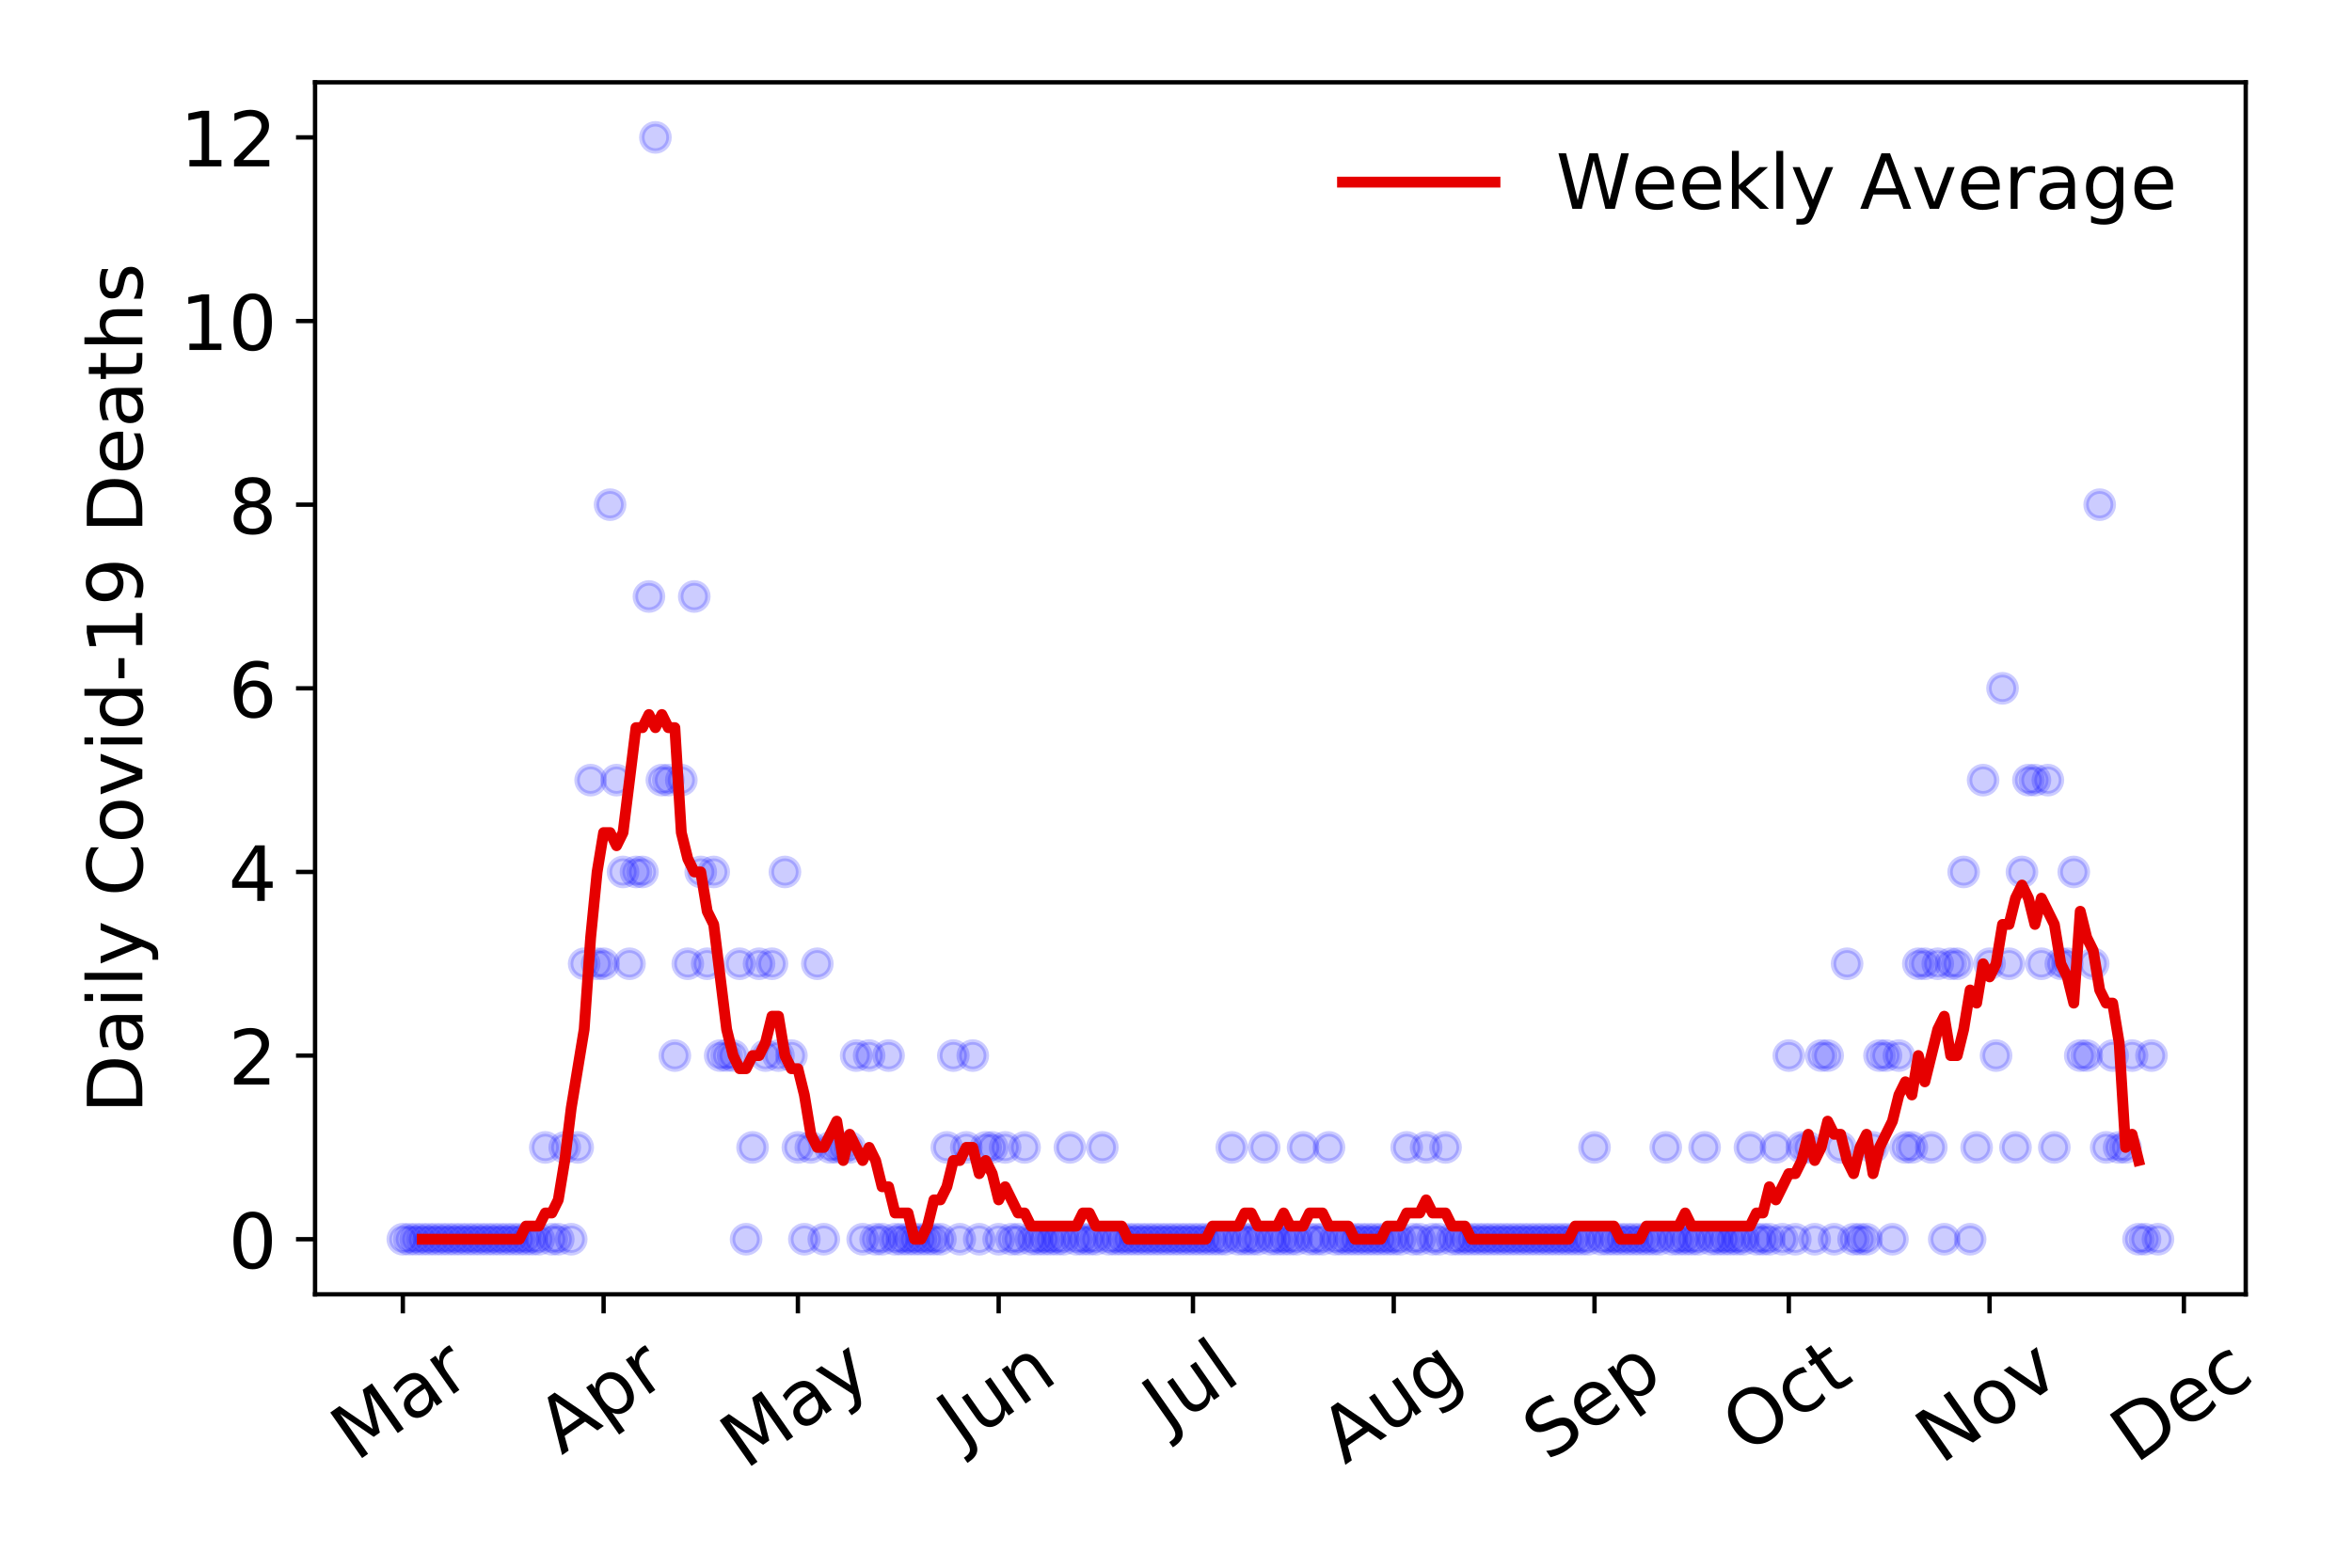 <?xml version="1.0" encoding="utf-8" standalone="no"?>
<!DOCTYPE svg PUBLIC "-//W3C//DTD SVG 1.1//EN"
  "http://www.w3.org/Graphics/SVG/1.1/DTD/svg11.dtd">
<!-- Created with matplotlib (https://matplotlib.org/) -->
<svg height="288pt" version="1.1" viewBox="0 0 432 288" width="432pt" xmlns="http://www.w3.org/2000/svg" xmlns:xlink="http://www.w3.org/1999/xlink">
 <defs>
  <style type="text/css">
*{stroke-linecap:butt;stroke-linejoin:round;}
  </style>
 </defs>
 <g id="figure_1">
  <g id="patch_1">
   <path d="M 0 288 
L 432 288 
L 432 0 
L 0 0 
z
" style="fill:#ffffff;"/>
  </g>
  <g id="axes_1">
   <g id="patch_2">
    <path d="M 57.87 237.778 
L 412.481 237.778 
L 412.481 15.12 
L 57.87 15.12 
z
" style="fill:#ffffff;"/>
   </g>
   <g id="matplotlib.axis_1">
    <g id="xtick_1">
     <g id="line2d_1">
      <defs>
       <path d="M 0 0 
L 0 3.5 
" id="m5d7c7c92a7" style="stroke:#000000;stroke-width:0.8;"/>
      </defs>
      <g>
       <use style="stroke:#000000;stroke-width:0.8;" x="73.989" xlink:href="#m5d7c7c92a7" y="237.778"/>
      </g>
     </g>
     <g id="text_1">
      <!-- Mar -->
      <defs>
       <path d="M 9.812 72.906 
L 24.516 72.906 
L 43.109 23.297 
L 61.812 72.906 
L 76.516 72.906 
L 76.516 0 
L 66.891 0 
L 66.891 64.016 
L 48.094 14.016 
L 38.188 14.016 
L 19.391 64.016 
L 19.391 0 
L 9.812 0 
z
" id="DejaVuSans-77"/>
       <path d="M 34.281 27.484 
Q 23.391 27.484 19.188 25 
Q 14.984 22.516 14.984 16.5 
Q 14.984 11.719 18.141 8.906 
Q 21.297 6.109 26.703 6.109 
Q 34.188 6.109 38.703 11.406 
Q 43.219 16.703 43.219 25.484 
L 43.219 27.484 
z
M 52.203 31.203 
L 52.203 0 
L 43.219 0 
L 43.219 8.297 
Q 40.141 3.328 35.547 0.953 
Q 30.953 -1.422 24.312 -1.422 
Q 15.922 -1.422 10.953 3.297 
Q 6 8.016 6 15.922 
Q 6 25.141 12.172 29.828 
Q 18.359 34.516 30.609 34.516 
L 43.219 34.516 
L 43.219 35.406 
Q 43.219 41.609 39.141 45 
Q 35.062 48.391 27.688 48.391 
Q 23 48.391 18.547 47.266 
Q 14.109 46.141 10.016 43.891 
L 10.016 52.203 
Q 14.938 54.109 19.578 55.047 
Q 24.219 56 28.609 56 
Q 40.484 56 46.344 49.844 
Q 52.203 43.703 52.203 31.203 
z
" id="DejaVuSans-97"/>
       <path d="M 41.109 46.297 
Q 39.594 47.172 37.812 47.578 
Q 36.031 48 33.891 48 
Q 26.266 48 22.188 43.047 
Q 18.109 38.094 18.109 28.812 
L 18.109 0 
L 9.078 0 
L 9.078 54.688 
L 18.109 54.688 
L 18.109 46.188 
Q 20.953 51.172 25.484 53.578 
Q 30.031 56 36.531 56 
Q 37.453 56 38.578 55.875 
Q 39.703 55.766 41.062 55.516 
z
" id="DejaVuSans-114"/>
      </defs>
      <g transform="translate(65.386 268.643)rotate(-35)scale(0.14 -0.14)">
       <use xlink:href="#DejaVuSans-77"/>
       <use x="86.279" xlink:href="#DejaVuSans-97"/>
       <use x="147.559" xlink:href="#DejaVuSans-114"/>
      </g>
     </g>
    </g>
    <g id="xtick_2">
     <g id="line2d_2">
      <g>
       <use style="stroke:#000000;stroke-width:0.8;" x="110.865" xlink:href="#m5d7c7c92a7" y="237.778"/>
      </g>
     </g>
     <g id="text_2">
      <!-- Apr -->
      <defs>
       <path d="M 34.188 63.188 
L 20.797 26.906 
L 47.609 26.906 
z
M 28.609 72.906 
L 39.797 72.906 
L 67.578 0 
L 57.328 0 
L 50.688 18.703 
L 17.828 18.703 
L 11.188 0 
L 0.781 0 
z
" id="DejaVuSans-65"/>
       <path d="M 18.109 8.203 
L 18.109 -20.797 
L 9.078 -20.797 
L 9.078 54.688 
L 18.109 54.688 
L 18.109 46.391 
Q 20.953 51.266 25.266 53.625 
Q 29.594 56 35.594 56 
Q 45.562 56 51.781 48.094 
Q 58.016 40.188 58.016 27.297 
Q 58.016 14.406 51.781 6.484 
Q 45.562 -1.422 35.594 -1.422 
Q 29.594 -1.422 25.266 0.953 
Q 20.953 3.328 18.109 8.203 
z
M 48.688 27.297 
Q 48.688 37.203 44.609 42.844 
Q 40.531 48.484 33.406 48.484 
Q 26.266 48.484 22.188 42.844 
Q 18.109 37.203 18.109 27.297 
Q 18.109 17.391 22.188 11.75 
Q 26.266 6.109 33.406 6.109 
Q 40.531 6.109 44.609 11.75 
Q 48.688 17.391 48.688 27.297 
z
" id="DejaVuSans-112"/>
      </defs>
      <g transform="translate(103.161 267.384)rotate(-35)scale(0.14 -0.14)">
       <use xlink:href="#DejaVuSans-65"/>
       <use x="68.408" xlink:href="#DejaVuSans-112"/>
       <use x="131.885" xlink:href="#DejaVuSans-114"/>
      </g>
     </g>
    </g>
    <g id="xtick_3">
     <g id="line2d_3">
      <g>
       <use style="stroke:#000000;stroke-width:0.8;" x="146.552" xlink:href="#m5d7c7c92a7" y="237.778"/>
      </g>
     </g>
     <g id="text_3">
      <!-- May -->
      <defs>
       <path d="M 32.172 -5.078 
Q 28.375 -14.844 24.75 -17.812 
Q 21.141 -20.797 15.094 -20.797 
L 7.906 -20.797 
L 7.906 -13.281 
L 13.188 -13.281 
Q 16.891 -13.281 18.938 -11.516 
Q 21 -9.766 23.484 -3.219 
L 25.094 0.875 
L 2.984 54.688 
L 12.5 54.688 
L 29.594 11.922 
L 46.688 54.688 
L 56.203 54.688 
z
" id="DejaVuSans-121"/>
      </defs>
      <g transform="translate(136.913 270.094)rotate(-35)scale(0.14 -0.14)">
       <use xlink:href="#DejaVuSans-77"/>
       <use x="86.279" xlink:href="#DejaVuSans-97"/>
       <use x="147.559" xlink:href="#DejaVuSans-121"/>
      </g>
     </g>
    </g>
    <g id="xtick_4">
     <g id="line2d_4">
      <g>
       <use style="stroke:#000000;stroke-width:0.8;" x="183.429" xlink:href="#m5d7c7c92a7" y="237.778"/>
      </g>
     </g>
     <g id="text_4">
      <!-- Jun -->
      <defs>
       <path d="M 9.812 72.906 
L 19.672 72.906 
L 19.672 5.078 
Q 19.672 -8.109 14.672 -14.062 
Q 9.672 -20.016 -1.422 -20.016 
L -5.172 -20.016 
L -5.172 -11.719 
L -2.094 -11.719 
Q 4.438 -11.719 7.125 -8.047 
Q 9.812 -4.391 9.812 5.078 
z
" id="DejaVuSans-74"/>
       <path d="M 8.5 21.578 
L 8.5 54.688 
L 17.484 54.688 
L 17.484 21.922 
Q 17.484 14.156 20.5 10.266 
Q 23.531 6.391 29.594 6.391 
Q 36.859 6.391 41.078 11.031 
Q 45.312 15.672 45.312 23.688 
L 45.312 54.688 
L 54.297 54.688 
L 54.297 0 
L 45.312 0 
L 45.312 8.406 
Q 42.047 3.422 37.719 1 
Q 33.406 -1.422 27.688 -1.422 
Q 18.266 -1.422 13.375 4.438 
Q 8.5 10.297 8.5 21.578 
z
M 31.109 56 
z
" id="DejaVuSans-117"/>
       <path d="M 54.891 33.016 
L 54.891 0 
L 45.906 0 
L 45.906 32.719 
Q 45.906 40.484 42.875 44.328 
Q 39.844 48.188 33.797 48.188 
Q 26.516 48.188 22.312 43.547 
Q 18.109 38.922 18.109 30.906 
L 18.109 0 
L 9.078 0 
L 9.078 54.688 
L 18.109 54.688 
L 18.109 46.188 
Q 21.344 51.125 25.703 53.562 
Q 30.078 56 35.797 56 
Q 45.219 56 50.047 50.172 
Q 54.891 44.344 54.891 33.016 
z
" id="DejaVuSans-110"/>
      </defs>
      <g transform="translate(176.685 266.039)rotate(-35)scale(0.14 -0.14)">
       <use xlink:href="#DejaVuSans-74"/>
       <use x="29.492" xlink:href="#DejaVuSans-117"/>
       <use x="92.871" xlink:href="#DejaVuSans-110"/>
      </g>
     </g>
    </g>
    <g id="xtick_5">
     <g id="line2d_5">
      <g>
       <use style="stroke:#000000;stroke-width:0.8;" x="219.116" xlink:href="#m5d7c7c92a7" y="237.778"/>
      </g>
     </g>
     <g id="text_5">
      <!-- Jul -->
      <defs>
       <path d="M 9.422 75.984 
L 18.406 75.984 
L 18.406 0 
L 9.422 0 
z
" id="DejaVuSans-108"/>
      </defs>
      <g transform="translate(214.414 263.181)rotate(-35)scale(0.14 -0.14)">
       <use xlink:href="#DejaVuSans-74"/>
       <use x="29.492" xlink:href="#DejaVuSans-117"/>
       <use x="92.871" xlink:href="#DejaVuSans-108"/>
      </g>
     </g>
    </g>
    <g id="xtick_6">
     <g id="line2d_6">
      <g>
       <use style="stroke:#000000;stroke-width:0.8;" x="255.993" xlink:href="#m5d7c7c92a7" y="237.778"/>
      </g>
     </g>
     <g id="text_6">
      <!-- Aug -->
      <defs>
       <path d="M 45.406 27.984 
Q 45.406 37.75 41.375 43.109 
Q 37.359 48.484 30.078 48.484 
Q 22.859 48.484 18.828 43.109 
Q 14.797 37.75 14.797 27.984 
Q 14.797 18.266 18.828 12.891 
Q 22.859 7.516 30.078 7.516 
Q 37.359 7.516 41.375 12.891 
Q 45.406 18.266 45.406 27.984 
z
M 54.391 6.781 
Q 54.391 -7.172 48.188 -13.984 
Q 42 -20.797 29.203 -20.797 
Q 24.469 -20.797 20.266 -20.094 
Q 16.062 -19.391 12.109 -17.922 
L 12.109 -9.188 
Q 16.062 -11.328 19.922 -12.344 
Q 23.781 -13.375 27.781 -13.375 
Q 36.625 -13.375 41.016 -8.766 
Q 45.406 -4.156 45.406 5.172 
L 45.406 9.625 
Q 42.625 4.781 38.281 2.391 
Q 33.938 0 27.875 0 
Q 17.828 0 11.672 7.656 
Q 5.516 15.328 5.516 27.984 
Q 5.516 40.672 11.672 48.328 
Q 17.828 56 27.875 56 
Q 33.938 56 38.281 53.609 
Q 42.625 51.219 45.406 46.391 
L 45.406 54.688 
L 54.391 54.688 
z
" id="DejaVuSans-103"/>
      </defs>
      <g transform="translate(247.012 269.172)rotate(-35)scale(0.14 -0.14)">
       <use xlink:href="#DejaVuSans-65"/>
       <use x="68.408" xlink:href="#DejaVuSans-117"/>
       <use x="131.787" xlink:href="#DejaVuSans-103"/>
      </g>
     </g>
    </g>
    <g id="xtick_7">
     <g id="line2d_7">
      <g>
       <use style="stroke:#000000;stroke-width:0.8;" x="292.87" xlink:href="#m5d7c7c92a7" y="237.778"/>
      </g>
     </g>
     <g id="text_7">
      <!-- Sep -->
      <defs>
       <path d="M 53.516 70.516 
L 53.516 60.891 
Q 47.906 63.578 42.922 64.891 
Q 37.938 66.219 33.297 66.219 
Q 25.25 66.219 20.875 63.094 
Q 16.5 59.969 16.5 54.203 
Q 16.5 49.359 19.406 46.891 
Q 22.312 44.438 30.422 42.922 
L 36.375 41.703 
Q 47.406 39.594 52.656 34.297 
Q 57.906 29 57.906 20.125 
Q 57.906 9.516 50.797 4.047 
Q 43.703 -1.422 29.984 -1.422 
Q 24.812 -1.422 18.969 -0.25 
Q 13.141 0.922 6.891 3.219 
L 6.891 13.375 
Q 12.891 10.016 18.656 8.297 
Q 24.422 6.594 29.984 6.594 
Q 38.422 6.594 43.016 9.906 
Q 47.609 13.234 47.609 19.391 
Q 47.609 24.75 44.312 27.781 
Q 41.016 30.812 33.5 32.328 
L 27.484 33.5 
Q 16.453 35.688 11.516 40.375 
Q 6.594 45.062 6.594 53.422 
Q 6.594 63.094 13.406 68.656 
Q 20.219 74.219 32.172 74.219 
Q 37.312 74.219 42.625 73.281 
Q 47.953 72.359 53.516 70.516 
z
" id="DejaVuSans-83"/>
       <path d="M 56.203 29.594 
L 56.203 25.203 
L 14.891 25.203 
Q 15.484 15.922 20.484 11.062 
Q 25.484 6.203 34.422 6.203 
Q 39.594 6.203 44.453 7.469 
Q 49.312 8.734 54.109 11.281 
L 54.109 2.781 
Q 49.266 0.734 44.188 -0.344 
Q 39.109 -1.422 33.891 -1.422 
Q 20.797 -1.422 13.156 6.188 
Q 5.516 13.812 5.516 26.812 
Q 5.516 40.234 12.766 48.109 
Q 20.016 56 32.328 56 
Q 43.359 56 49.781 48.891 
Q 56.203 41.797 56.203 29.594 
z
M 47.219 32.234 
Q 47.125 39.594 43.094 43.984 
Q 39.062 48.391 32.422 48.391 
Q 24.906 48.391 20.391 44.141 
Q 15.875 39.891 15.188 32.172 
z
" id="DejaVuSans-101"/>
      </defs>
      <g transform="translate(284.277 268.629)rotate(-35)scale(0.14 -0.14)">
       <use xlink:href="#DejaVuSans-83"/>
       <use x="63.477" xlink:href="#DejaVuSans-101"/>
       <use x="125" xlink:href="#DejaVuSans-112"/>
      </g>
     </g>
    </g>
    <g id="xtick_8">
     <g id="line2d_8">
      <g>
       <use style="stroke:#000000;stroke-width:0.8;" x="328.557" xlink:href="#m5d7c7c92a7" y="237.778"/>
      </g>
     </g>
     <g id="text_8">
      <!-- Oct -->
      <defs>
       <path d="M 39.406 66.219 
Q 28.656 66.219 22.328 58.203 
Q 16.016 50.203 16.016 36.375 
Q 16.016 22.609 22.328 14.594 
Q 28.656 6.594 39.406 6.594 
Q 50.141 6.594 56.422 14.594 
Q 62.703 22.609 62.703 36.375 
Q 62.703 50.203 56.422 58.203 
Q 50.141 66.219 39.406 66.219 
z
M 39.406 74.219 
Q 54.734 74.219 63.906 63.938 
Q 73.094 53.656 73.094 36.375 
Q 73.094 19.141 63.906 8.859 
Q 54.734 -1.422 39.406 -1.422 
Q 24.031 -1.422 14.812 8.828 
Q 5.609 19.094 5.609 36.375 
Q 5.609 53.656 14.812 63.938 
Q 24.031 74.219 39.406 74.219 
z
" id="DejaVuSans-79"/>
       <path d="M 48.781 52.594 
L 48.781 44.188 
Q 44.969 46.297 41.141 47.344 
Q 37.312 48.391 33.406 48.391 
Q 24.656 48.391 19.812 42.844 
Q 14.984 37.312 14.984 27.297 
Q 14.984 17.281 19.812 11.734 
Q 24.656 6.203 33.406 6.203 
Q 37.312 6.203 41.141 7.25 
Q 44.969 8.297 48.781 10.406 
L 48.781 2.094 
Q 45.016 0.344 40.984 -0.531 
Q 36.969 -1.422 32.422 -1.422 
Q 20.062 -1.422 12.781 6.344 
Q 5.516 14.109 5.516 27.297 
Q 5.516 40.672 12.859 48.328 
Q 20.219 56 33.016 56 
Q 37.156 56 41.109 55.141 
Q 45.062 54.297 48.781 52.594 
z
" id="DejaVuSans-99"/>
       <path d="M 18.312 70.219 
L 18.312 54.688 
L 36.812 54.688 
L 36.812 47.703 
L 18.312 47.703 
L 18.312 18.016 
Q 18.312 11.328 20.141 9.422 
Q 21.969 7.516 27.594 7.516 
L 36.812 7.516 
L 36.812 0 
L 27.594 0 
Q 17.188 0 13.234 3.875 
Q 9.281 7.766 9.281 18.016 
L 9.281 47.703 
L 2.688 47.703 
L 2.688 54.688 
L 9.281 54.688 
L 9.281 70.219 
z
" id="DejaVuSans-116"/>
      </defs>
      <g transform="translate(320.858 267.377)rotate(-35)scale(0.14 -0.14)">
       <use xlink:href="#DejaVuSans-79"/>
       <use x="78.711" xlink:href="#DejaVuSans-99"/>
       <use x="133.691" xlink:href="#DejaVuSans-116"/>
      </g>
     </g>
    </g>
    <g id="xtick_9">
     <g id="line2d_9">
      <g>
       <use style="stroke:#000000;stroke-width:0.8;" x="365.433" xlink:href="#m5d7c7c92a7" y="237.778"/>
      </g>
     </g>
     <g id="text_9">
      <!-- Nov -->
      <defs>
       <path d="M 9.812 72.906 
L 23.094 72.906 
L 55.422 11.922 
L 55.422 72.906 
L 64.984 72.906 
L 64.984 0 
L 51.703 0 
L 19.391 60.984 
L 19.391 0 
L 9.812 0 
z
" id="DejaVuSans-78"/>
       <path d="M 30.609 48.391 
Q 23.391 48.391 19.188 42.75 
Q 14.984 37.109 14.984 27.297 
Q 14.984 17.484 19.156 11.844 
Q 23.344 6.203 30.609 6.203 
Q 37.797 6.203 41.984 11.859 
Q 46.188 17.531 46.188 27.297 
Q 46.188 37.016 41.984 42.703 
Q 37.797 48.391 30.609 48.391 
z
M 30.609 56 
Q 42.328 56 49.016 48.375 
Q 55.719 40.766 55.719 27.297 
Q 55.719 13.875 49.016 6.219 
Q 42.328 -1.422 30.609 -1.422 
Q 18.844 -1.422 12.172 6.219 
Q 5.516 13.875 5.516 27.297 
Q 5.516 40.766 12.172 48.375 
Q 18.844 56 30.609 56 
z
" id="DejaVuSans-111"/>
       <path d="M 2.984 54.688 
L 12.5 54.688 
L 29.594 8.797 
L 46.688 54.688 
L 56.203 54.688 
L 35.688 0 
L 23.484 0 
z
" id="DejaVuSans-118"/>
      </defs>
      <g transform="translate(356.457 269.166)rotate(-35)scale(0.14 -0.14)">
       <use xlink:href="#DejaVuSans-78"/>
       <use x="74.805" xlink:href="#DejaVuSans-111"/>
       <use x="135.986" xlink:href="#DejaVuSans-118"/>
      </g>
     </g>
    </g>
    <g id="xtick_10">
     <g id="line2d_10">
      <g>
       <use style="stroke:#000000;stroke-width:0.8;" x="401.121" xlink:href="#m5d7c7c92a7" y="237.778"/>
      </g>
     </g>
     <g id="text_10">
      <!-- Dec -->
      <defs>
       <path d="M 19.672 64.797 
L 19.672 8.109 
L 31.594 8.109 
Q 46.688 8.109 53.688 14.938 
Q 60.688 21.781 60.688 36.531 
Q 60.688 51.172 53.688 57.984 
Q 46.688 64.797 31.594 64.797 
z
M 9.812 72.906 
L 30.078 72.906 
Q 51.266 72.906 61.172 64.094 
Q 71.094 55.281 71.094 36.531 
Q 71.094 17.672 61.125 8.828 
Q 51.172 0 30.078 0 
L 9.812 0 
z
" id="DejaVuSans-68"/>
      </defs>
      <g transform="translate(392.24 269.032)rotate(-35)scale(0.14 -0.14)">
       <use xlink:href="#DejaVuSans-68"/>
       <use x="77.002" xlink:href="#DejaVuSans-101"/>
       <use x="138.525" xlink:href="#DejaVuSans-99"/>
      </g>
     </g>
    </g>
   </g>
   <g id="matplotlib.axis_2">
    <g id="ytick_1">
     <g id="line2d_11">
      <defs>
       <path d="M 0 0 
L -3.5 0 
" id="m28aa870866" style="stroke:#000000;stroke-width:0.8;"/>
      </defs>
      <g>
       <use style="stroke:#000000;stroke-width:0.8;" x="57.87" xlink:href="#m28aa870866" y="227.657"/>
      </g>
     </g>
     <g id="text_11">
      <!-- 0 -->
      <defs>
       <path d="M 31.781 66.406 
Q 24.172 66.406 20.328 58.906 
Q 16.5 51.422 16.5 36.375 
Q 16.5 21.391 20.328 13.891 
Q 24.172 6.391 31.781 6.391 
Q 39.453 6.391 43.281 13.891 
Q 47.125 21.391 47.125 36.375 
Q 47.125 51.422 43.281 58.906 
Q 39.453 66.406 31.781 66.406 
z
M 31.781 74.219 
Q 44.047 74.219 50.516 64.516 
Q 56.984 54.828 56.984 36.375 
Q 56.984 17.969 50.516 8.266 
Q 44.047 -1.422 31.781 -1.422 
Q 19.531 -1.422 13.062 8.266 
Q 6.594 17.969 6.594 36.375 
Q 6.594 54.828 13.062 64.516 
Q 19.531 74.219 31.781 74.219 
z
" id="DejaVuSans-48"/>
      </defs>
      <g transform="translate(41.962 232.976)scale(0.14 -0.14)">
       <use xlink:href="#DejaVuSans-48"/>
      </g>
     </g>
    </g>
    <g id="ytick_2">
     <g id="line2d_12">
      <g>
       <use style="stroke:#000000;stroke-width:0.8;" x="57.87" xlink:href="#m28aa870866" y="193.921"/>
      </g>
     </g>
     <g id="text_12">
      <!-- 2 -->
      <defs>
       <path d="M 19.188 8.297 
L 53.609 8.297 
L 53.609 0 
L 7.328 0 
L 7.328 8.297 
Q 12.938 14.109 22.625 23.891 
Q 32.328 33.688 34.812 36.531 
Q 39.547 41.844 41.422 45.531 
Q 43.312 49.219 43.312 52.781 
Q 43.312 58.594 39.234 62.25 
Q 35.156 65.922 28.609 65.922 
Q 23.969 65.922 18.812 64.312 
Q 13.672 62.703 7.812 59.422 
L 7.812 69.391 
Q 13.766 71.781 18.938 73 
Q 24.125 74.219 28.422 74.219 
Q 39.75 74.219 46.484 68.547 
Q 53.219 62.891 53.219 53.422 
Q 53.219 48.922 51.531 44.891 
Q 49.859 40.875 45.406 35.406 
Q 44.188 33.984 37.641 27.219 
Q 31.109 20.453 19.188 8.297 
z
" id="DejaVuSans-50"/>
      </defs>
      <g transform="translate(41.962 199.24)scale(0.14 -0.14)">
       <use xlink:href="#DejaVuSans-50"/>
      </g>
     </g>
    </g>
    <g id="ytick_3">
     <g id="line2d_13">
      <g>
       <use style="stroke:#000000;stroke-width:0.8;" x="57.87" xlink:href="#m28aa870866" y="160.185"/>
      </g>
     </g>
     <g id="text_13">
      <!-- 4 -->
      <defs>
       <path d="M 37.797 64.312 
L 12.891 25.391 
L 37.797 25.391 
z
M 35.203 72.906 
L 47.609 72.906 
L 47.609 25.391 
L 58.016 25.391 
L 58.016 17.188 
L 47.609 17.188 
L 47.609 0 
L 37.797 0 
L 37.797 17.188 
L 4.891 17.188 
L 4.891 26.703 
z
" id="DejaVuSans-52"/>
      </defs>
      <g transform="translate(41.962 165.504)scale(0.14 -0.14)">
       <use xlink:href="#DejaVuSans-52"/>
      </g>
     </g>
    </g>
    <g id="ytick_4">
     <g id="line2d_14">
      <g>
       <use style="stroke:#000000;stroke-width:0.8;" x="57.87" xlink:href="#m28aa870866" y="126.449"/>
      </g>
     </g>
     <g id="text_14">
      <!-- 6 -->
      <defs>
       <path d="M 33.016 40.375 
Q 26.375 40.375 22.484 35.828 
Q 18.609 31.297 18.609 23.391 
Q 18.609 15.531 22.484 10.953 
Q 26.375 6.391 33.016 6.391 
Q 39.656 6.391 43.531 10.953 
Q 47.406 15.531 47.406 23.391 
Q 47.406 31.297 43.531 35.828 
Q 39.656 40.375 33.016 40.375 
z
M 52.594 71.297 
L 52.594 62.312 
Q 48.875 64.062 45.094 64.984 
Q 41.312 65.922 37.594 65.922 
Q 27.828 65.922 22.672 59.328 
Q 17.531 52.734 16.797 39.406 
Q 19.672 43.656 24.016 45.922 
Q 28.375 48.188 33.594 48.188 
Q 44.578 48.188 50.953 41.516 
Q 57.328 34.859 57.328 23.391 
Q 57.328 12.156 50.688 5.359 
Q 44.047 -1.422 33.016 -1.422 
Q 20.359 -1.422 13.672 8.266 
Q 6.984 17.969 6.984 36.375 
Q 6.984 53.656 15.188 63.938 
Q 23.391 74.219 37.203 74.219 
Q 40.922 74.219 44.703 73.484 
Q 48.484 72.75 52.594 71.297 
z
" id="DejaVuSans-54"/>
      </defs>
      <g transform="translate(41.962 131.768)scale(0.14 -0.14)">
       <use xlink:href="#DejaVuSans-54"/>
      </g>
     </g>
    </g>
    <g id="ytick_5">
     <g id="line2d_15">
      <g>
       <use style="stroke:#000000;stroke-width:0.8;" x="57.87" xlink:href="#m28aa870866" y="92.713"/>
      </g>
     </g>
     <g id="text_15">
      <!-- 8 -->
      <defs>
       <path d="M 31.781 34.625 
Q 24.75 34.625 20.719 30.859 
Q 16.703 27.094 16.703 20.516 
Q 16.703 13.922 20.719 10.156 
Q 24.75 6.391 31.781 6.391 
Q 38.812 6.391 42.859 10.172 
Q 46.922 13.969 46.922 20.516 
Q 46.922 27.094 42.891 30.859 
Q 38.875 34.625 31.781 34.625 
z
M 21.922 38.812 
Q 15.578 40.375 12.031 44.719 
Q 8.5 49.078 8.5 55.328 
Q 8.5 64.062 14.719 69.141 
Q 20.953 74.219 31.781 74.219 
Q 42.672 74.219 48.875 69.141 
Q 55.078 64.062 55.078 55.328 
Q 55.078 49.078 51.531 44.719 
Q 48 40.375 41.703 38.812 
Q 48.828 37.156 52.797 32.312 
Q 56.781 27.484 56.781 20.516 
Q 56.781 9.906 50.312 4.234 
Q 43.844 -1.422 31.781 -1.422 
Q 19.734 -1.422 13.25 4.234 
Q 6.781 9.906 6.781 20.516 
Q 6.781 27.484 10.781 32.312 
Q 14.797 37.156 21.922 38.812 
z
M 18.312 54.391 
Q 18.312 48.734 21.844 45.562 
Q 25.391 42.391 31.781 42.391 
Q 38.141 42.391 41.719 45.562 
Q 45.312 48.734 45.312 54.391 
Q 45.312 60.062 41.719 63.234 
Q 38.141 66.406 31.781 66.406 
Q 25.391 66.406 21.844 63.234 
Q 18.312 60.062 18.312 54.391 
z
" id="DejaVuSans-56"/>
      </defs>
      <g transform="translate(41.962 98.032)scale(0.14 -0.14)">
       <use xlink:href="#DejaVuSans-56"/>
      </g>
     </g>
    </g>
    <g id="ytick_6">
     <g id="line2d_16">
      <g>
       <use style="stroke:#000000;stroke-width:0.8;" x="57.87" xlink:href="#m28aa870866" y="58.977"/>
      </g>
     </g>
     <g id="text_16">
      <!-- 10 -->
      <defs>
       <path d="M 12.406 8.297 
L 28.516 8.297 
L 28.516 63.922 
L 10.984 60.406 
L 10.984 69.391 
L 28.422 72.906 
L 38.281 72.906 
L 38.281 8.297 
L 54.391 8.297 
L 54.391 0 
L 12.406 0 
z
" id="DejaVuSans-49"/>
      </defs>
      <g transform="translate(33.055 64.296)scale(0.14 -0.14)">
       <use xlink:href="#DejaVuSans-49"/>
       <use x="63.623" xlink:href="#DejaVuSans-48"/>
      </g>
     </g>
    </g>
    <g id="ytick_7">
     <g id="line2d_17">
      <g>
       <use style="stroke:#000000;stroke-width:0.8;" x="57.87" xlink:href="#m28aa870866" y="25.241"/>
      </g>
     </g>
     <g id="text_17">
      <!-- 12 -->
      <g transform="translate(33.055 30.56)scale(0.14 -0.14)">
       <use xlink:href="#DejaVuSans-49"/>
       <use x="63.623" xlink:href="#DejaVuSans-50"/>
      </g>
     </g>
    </g>
    <g id="text_18">
     <!-- Daily Covid-19 Deaths -->
     <defs>
      <path d="M 9.422 54.688 
L 18.406 54.688 
L 18.406 0 
L 9.422 0 
z
M 9.422 75.984 
L 18.406 75.984 
L 18.406 64.594 
L 9.422 64.594 
z
" id="DejaVuSans-105"/>
      <path id="DejaVuSans-32"/>
      <path d="M 64.406 67.281 
L 64.406 56.891 
Q 59.422 61.531 53.781 63.812 
Q 48.141 66.109 41.797 66.109 
Q 29.297 66.109 22.656 58.469 
Q 16.016 50.828 16.016 36.375 
Q 16.016 21.969 22.656 14.328 
Q 29.297 6.688 41.797 6.688 
Q 48.141 6.688 53.781 8.984 
Q 59.422 11.281 64.406 15.922 
L 64.406 5.609 
Q 59.234 2.094 53.438 0.328 
Q 47.656 -1.422 41.219 -1.422 
Q 24.656 -1.422 15.125 8.703 
Q 5.609 18.844 5.609 36.375 
Q 5.609 53.953 15.125 64.078 
Q 24.656 74.219 41.219 74.219 
Q 47.75 74.219 53.531 72.484 
Q 59.328 70.75 64.406 67.281 
z
" id="DejaVuSans-67"/>
      <path d="M 45.406 46.391 
L 45.406 75.984 
L 54.391 75.984 
L 54.391 0 
L 45.406 0 
L 45.406 8.203 
Q 42.578 3.328 38.25 0.953 
Q 33.938 -1.422 27.875 -1.422 
Q 17.969 -1.422 11.734 6.484 
Q 5.516 14.406 5.516 27.297 
Q 5.516 40.188 11.734 48.094 
Q 17.969 56 27.875 56 
Q 33.938 56 38.25 53.625 
Q 42.578 51.266 45.406 46.391 
z
M 14.797 27.297 
Q 14.797 17.391 18.875 11.75 
Q 22.953 6.109 30.078 6.109 
Q 37.203 6.109 41.297 11.75 
Q 45.406 17.391 45.406 27.297 
Q 45.406 37.203 41.297 42.844 
Q 37.203 48.484 30.078 48.484 
Q 22.953 48.484 18.875 42.844 
Q 14.797 37.203 14.797 27.297 
z
" id="DejaVuSans-100"/>
      <path d="M 4.891 31.391 
L 31.203 31.391 
L 31.203 23.391 
L 4.891 23.391 
z
" id="DejaVuSans-45"/>
      <path d="M 10.984 1.516 
L 10.984 10.5 
Q 14.703 8.734 18.5 7.812 
Q 22.312 6.891 25.984 6.891 
Q 35.75 6.891 40.891 13.453 
Q 46.047 20.016 46.781 33.406 
Q 43.953 29.203 39.594 26.953 
Q 35.25 24.703 29.984 24.703 
Q 19.047 24.703 12.672 31.312 
Q 6.297 37.938 6.297 49.422 
Q 6.297 60.641 12.938 67.422 
Q 19.578 74.219 30.609 74.219 
Q 43.266 74.219 49.922 64.516 
Q 56.594 54.828 56.594 36.375 
Q 56.594 19.141 48.406 8.859 
Q 40.234 -1.422 26.422 -1.422 
Q 22.703 -1.422 18.891 -0.688 
Q 15.094 0.047 10.984 1.516 
z
M 30.609 32.422 
Q 37.25 32.422 41.125 36.953 
Q 45.016 41.5 45.016 49.422 
Q 45.016 57.281 41.125 61.844 
Q 37.25 66.406 30.609 66.406 
Q 23.969 66.406 20.094 61.844 
Q 16.219 57.281 16.219 49.422 
Q 16.219 41.5 20.094 36.953 
Q 23.969 32.422 30.609 32.422 
z
" id="DejaVuSans-57"/>
      <path d="M 54.891 33.016 
L 54.891 0 
L 45.906 0 
L 45.906 32.719 
Q 45.906 40.484 42.875 44.328 
Q 39.844 48.188 33.797 48.188 
Q 26.516 48.188 22.312 43.547 
Q 18.109 38.922 18.109 30.906 
L 18.109 0 
L 9.078 0 
L 9.078 75.984 
L 18.109 75.984 
L 18.109 46.188 
Q 21.344 51.125 25.703 53.562 
Q 30.078 56 35.797 56 
Q 45.219 56 50.047 50.172 
Q 54.891 44.344 54.891 33.016 
z
" id="DejaVuSans-104"/>
      <path d="M 44.281 53.078 
L 44.281 44.578 
Q 40.484 46.531 36.375 47.5 
Q 32.281 48.484 27.875 48.484 
Q 21.188 48.484 17.844 46.438 
Q 14.5 44.391 14.5 40.281 
Q 14.5 37.156 16.891 35.375 
Q 19.281 33.594 26.516 31.984 
L 29.594 31.297 
Q 39.156 29.25 43.188 25.516 
Q 47.219 21.781 47.219 15.094 
Q 47.219 7.469 41.188 3.016 
Q 35.156 -1.422 24.609 -1.422 
Q 20.219 -1.422 15.453 -0.562 
Q 10.688 0.297 5.422 2 
L 5.422 11.281 
Q 10.406 8.688 15.234 7.391 
Q 20.062 6.109 24.812 6.109 
Q 31.156 6.109 34.562 8.281 
Q 37.984 10.453 37.984 14.406 
Q 37.984 18.062 35.516 20.016 
Q 33.062 21.969 24.703 23.781 
L 21.578 24.516 
Q 13.234 26.266 9.516 29.906 
Q 5.812 33.547 5.812 39.891 
Q 5.812 47.609 11.281 51.797 
Q 16.75 56 26.812 56 
Q 31.781 56 36.172 55.266 
Q 40.578 54.547 44.281 53.078 
z
" id="DejaVuSans-115"/>
     </defs>
     <g transform="translate(26.143 204.56)rotate(-90)scale(0.14 -0.14)">
      <use xlink:href="#DejaVuSans-68"/>
      <use x="77.002" xlink:href="#DejaVuSans-97"/>
      <use x="138.281" xlink:href="#DejaVuSans-105"/>
      <use x="166.064" xlink:href="#DejaVuSans-108"/>
      <use x="193.848" xlink:href="#DejaVuSans-121"/>
      <use x="253.027" xlink:href="#DejaVuSans-32"/>
      <use x="284.814" xlink:href="#DejaVuSans-67"/>
      <use x="354.639" xlink:href="#DejaVuSans-111"/>
      <use x="415.82" xlink:href="#DejaVuSans-118"/>
      <use x="475" xlink:href="#DejaVuSans-105"/>
      <use x="502.783" xlink:href="#DejaVuSans-100"/>
      <use x="566.26" xlink:href="#DejaVuSans-45"/>
      <use x="602.344" xlink:href="#DejaVuSans-49"/>
      <use x="665.967" xlink:href="#DejaVuSans-57"/>
      <use x="729.59" xlink:href="#DejaVuSans-32"/>
      <use x="761.377" xlink:href="#DejaVuSans-68"/>
      <use x="838.379" xlink:href="#DejaVuSans-101"/>
      <use x="899.902" xlink:href="#DejaVuSans-97"/>
      <use x="961.182" xlink:href="#DejaVuSans-116"/>
      <use x="1000.391" xlink:href="#DejaVuSans-104"/>
      <use x="1063.77" xlink:href="#DejaVuSans-115"/>
     </g>
    </g>
   </g>
   <g id="line2d_18">
    <defs>
     <path d="M 0 2.5 
C 0.663 2.5 1.299 2.237 1.768 1.768 
C 2.237 1.299 2.5 0.663 2.5 0 
C 2.5 -0.663 2.237 -1.299 1.768 -1.768 
C 1.299 -2.237 0.663 -2.5 0 -2.5 
C -0.663 -2.5 -1.299 -2.237 -1.768 -1.768 
C -2.237 -1.299 -2.5 -0.663 -2.5 0 
C -2.5 0.663 -2.237 1.299 -1.768 1.768 
C -1.299 2.237 -0.663 2.5 0 2.5 
z
" id="mfbc8a32a2f" style="stroke:#0000ff;stroke-opacity:0.2;"/>
    </defs>
    <g clip-path="url(#pf68af13198)">
     <use style="fill:#0000ff;fill-opacity:0.2;stroke:#0000ff;stroke-opacity:0.2;" x="73.989" xlink:href="#mfbc8a32a2f" y="227.657"/>
     <use style="fill:#0000ff;fill-opacity:0.2;stroke:#0000ff;stroke-opacity:0.2;" x="75.178" xlink:href="#mfbc8a32a2f" y="227.657"/>
     <use style="fill:#0000ff;fill-opacity:0.2;stroke:#0000ff;stroke-opacity:0.2;" x="76.368" xlink:href="#mfbc8a32a2f" y="227.657"/>
     <use style="fill:#0000ff;fill-opacity:0.2;stroke:#0000ff;stroke-opacity:0.2;" x="77.557" xlink:href="#mfbc8a32a2f" y="227.657"/>
     <use style="fill:#0000ff;fill-opacity:0.2;stroke:#0000ff;stroke-opacity:0.2;" x="78.747" xlink:href="#mfbc8a32a2f" y="227.657"/>
     <use style="fill:#0000ff;fill-opacity:0.2;stroke:#0000ff;stroke-opacity:0.2;" x="79.937" xlink:href="#mfbc8a32a2f" y="227.657"/>
     <use style="fill:#0000ff;fill-opacity:0.2;stroke:#0000ff;stroke-opacity:0.2;" x="81.126" xlink:href="#mfbc8a32a2f" y="227.657"/>
     <use style="fill:#0000ff;fill-opacity:0.2;stroke:#0000ff;stroke-opacity:0.2;" x="82.316" xlink:href="#mfbc8a32a2f" y="227.657"/>
     <use style="fill:#0000ff;fill-opacity:0.2;stroke:#0000ff;stroke-opacity:0.2;" x="83.505" xlink:href="#mfbc8a32a2f" y="227.657"/>
     <use style="fill:#0000ff;fill-opacity:0.2;stroke:#0000ff;stroke-opacity:0.2;" x="84.695" xlink:href="#mfbc8a32a2f" y="227.657"/>
     <use style="fill:#0000ff;fill-opacity:0.2;stroke:#0000ff;stroke-opacity:0.2;" x="85.884" xlink:href="#mfbc8a32a2f" y="227.657"/>
     <use style="fill:#0000ff;fill-opacity:0.2;stroke:#0000ff;stroke-opacity:0.2;" x="87.074" xlink:href="#mfbc8a32a2f" y="227.657"/>
     <use style="fill:#0000ff;fill-opacity:0.2;stroke:#0000ff;stroke-opacity:0.2;" x="88.264" xlink:href="#mfbc8a32a2f" y="227.657"/>
     <use style="fill:#0000ff;fill-opacity:0.2;stroke:#0000ff;stroke-opacity:0.2;" x="89.453" xlink:href="#mfbc8a32a2f" y="227.657"/>
     <use style="fill:#0000ff;fill-opacity:0.2;stroke:#0000ff;stroke-opacity:0.2;" x="90.643" xlink:href="#mfbc8a32a2f" y="227.657"/>
     <use style="fill:#0000ff;fill-opacity:0.2;stroke:#0000ff;stroke-opacity:0.2;" x="91.832" xlink:href="#mfbc8a32a2f" y="227.657"/>
     <use style="fill:#0000ff;fill-opacity:0.2;stroke:#0000ff;stroke-opacity:0.2;" x="93.022" xlink:href="#mfbc8a32a2f" y="227.657"/>
     <use style="fill:#0000ff;fill-opacity:0.2;stroke:#0000ff;stroke-opacity:0.2;" x="94.211" xlink:href="#mfbc8a32a2f" y="227.657"/>
     <use style="fill:#0000ff;fill-opacity:0.2;stroke:#0000ff;stroke-opacity:0.2;" x="95.401" xlink:href="#mfbc8a32a2f" y="227.657"/>
     <use style="fill:#0000ff;fill-opacity:0.2;stroke:#0000ff;stroke-opacity:0.2;" x="96.591" xlink:href="#mfbc8a32a2f" y="227.657"/>
     <use style="fill:#0000ff;fill-opacity:0.2;stroke:#0000ff;stroke-opacity:0.2;" x="97.78" xlink:href="#mfbc8a32a2f" y="227.657"/>
     <use style="fill:#0000ff;fill-opacity:0.2;stroke:#0000ff;stroke-opacity:0.2;" x="98.97" xlink:href="#mfbc8a32a2f" y="227.657"/>
     <use style="fill:#0000ff;fill-opacity:0.2;stroke:#0000ff;stroke-opacity:0.2;" x="100.159" xlink:href="#mfbc8a32a2f" y="210.789"/>
     <use style="fill:#0000ff;fill-opacity:0.2;stroke:#0000ff;stroke-opacity:0.2;" x="101.349" xlink:href="#mfbc8a32a2f" y="227.657"/>
     <use style="fill:#0000ff;fill-opacity:0.2;stroke:#0000ff;stroke-opacity:0.2;" x="102.538" xlink:href="#mfbc8a32a2f" y="227.657"/>
     <use style="fill:#0000ff;fill-opacity:0.2;stroke:#0000ff;stroke-opacity:0.2;" x="103.728" xlink:href="#mfbc8a32a2f" y="210.789"/>
     <use style="fill:#0000ff;fill-opacity:0.2;stroke:#0000ff;stroke-opacity:0.2;" x="104.918" xlink:href="#mfbc8a32a2f" y="227.657"/>
     <use style="fill:#0000ff;fill-opacity:0.2;stroke:#0000ff;stroke-opacity:0.2;" x="106.107" xlink:href="#mfbc8a32a2f" y="210.789"/>
     <use style="fill:#0000ff;fill-opacity:0.2;stroke:#0000ff;stroke-opacity:0.2;" x="107.297" xlink:href="#mfbc8a32a2f" y="177.053"/>
     <use style="fill:#0000ff;fill-opacity:0.2;stroke:#0000ff;stroke-opacity:0.2;" x="108.486" xlink:href="#mfbc8a32a2f" y="143.317"/>
     <use style="fill:#0000ff;fill-opacity:0.2;stroke:#0000ff;stroke-opacity:0.2;" x="109.676" xlink:href="#mfbc8a32a2f" y="177.053"/>
     <use style="fill:#0000ff;fill-opacity:0.2;stroke:#0000ff;stroke-opacity:0.2;" x="110.865" xlink:href="#mfbc8a32a2f" y="177.053"/>
     <use style="fill:#0000ff;fill-opacity:0.2;stroke:#0000ff;stroke-opacity:0.2;" x="112.055" xlink:href="#mfbc8a32a2f" y="92.713"/>
     <use style="fill:#0000ff;fill-opacity:0.2;stroke:#0000ff;stroke-opacity:0.2;" x="113.245" xlink:href="#mfbc8a32a2f" y="143.317"/>
     <use style="fill:#0000ff;fill-opacity:0.2;stroke:#0000ff;stroke-opacity:0.2;" x="114.434" xlink:href="#mfbc8a32a2f" y="160.185"/>
     <use style="fill:#0000ff;fill-opacity:0.2;stroke:#0000ff;stroke-opacity:0.2;" x="115.624" xlink:href="#mfbc8a32a2f" y="177.053"/>
     <use style="fill:#0000ff;fill-opacity:0.2;stroke:#0000ff;stroke-opacity:0.2;" x="116.813" xlink:href="#mfbc8a32a2f" y="160.185"/>
     <use style="fill:#0000ff;fill-opacity:0.2;stroke:#0000ff;stroke-opacity:0.2;" x="118.003" xlink:href="#mfbc8a32a2f" y="160.185"/>
     <use style="fill:#0000ff;fill-opacity:0.2;stroke:#0000ff;stroke-opacity:0.2;" x="119.192" xlink:href="#mfbc8a32a2f" y="109.581"/>
     <use style="fill:#0000ff;fill-opacity:0.2;stroke:#0000ff;stroke-opacity:0.2;" x="120.382" xlink:href="#mfbc8a32a2f" y="25.241"/>
     <use style="fill:#0000ff;fill-opacity:0.2;stroke:#0000ff;stroke-opacity:0.2;" x="121.571" xlink:href="#mfbc8a32a2f" y="143.317"/>
     <use style="fill:#0000ff;fill-opacity:0.2;stroke:#0000ff;stroke-opacity:0.2;" x="122.761" xlink:href="#mfbc8a32a2f" y="143.317"/>
     <use style="fill:#0000ff;fill-opacity:0.2;stroke:#0000ff;stroke-opacity:0.2;" x="123.951" xlink:href="#mfbc8a32a2f" y="193.921"/>
     <use style="fill:#0000ff;fill-opacity:0.2;stroke:#0000ff;stroke-opacity:0.2;" x="125.14" xlink:href="#mfbc8a32a2f" y="143.317"/>
     <use style="fill:#0000ff;fill-opacity:0.2;stroke:#0000ff;stroke-opacity:0.2;" x="126.33" xlink:href="#mfbc8a32a2f" y="177.053"/>
     <use style="fill:#0000ff;fill-opacity:0.2;stroke:#0000ff;stroke-opacity:0.2;" x="127.519" xlink:href="#mfbc8a32a2f" y="109.581"/>
     <use style="fill:#0000ff;fill-opacity:0.2;stroke:#0000ff;stroke-opacity:0.2;" x="128.709" xlink:href="#mfbc8a32a2f" y="160.185"/>
     <use style="fill:#0000ff;fill-opacity:0.2;stroke:#0000ff;stroke-opacity:0.2;" x="129.898" xlink:href="#mfbc8a32a2f" y="177.053"/>
     <use style="fill:#0000ff;fill-opacity:0.2;stroke:#0000ff;stroke-opacity:0.2;" x="131.088" xlink:href="#mfbc8a32a2f" y="160.185"/>
     <use style="fill:#0000ff;fill-opacity:0.2;stroke:#0000ff;stroke-opacity:0.2;" x="132.278" xlink:href="#mfbc8a32a2f" y="193.921"/>
     <use style="fill:#0000ff;fill-opacity:0.2;stroke:#0000ff;stroke-opacity:0.2;" x="133.467" xlink:href="#mfbc8a32a2f" y="193.921"/>
     <use style="fill:#0000ff;fill-opacity:0.2;stroke:#0000ff;stroke-opacity:0.2;" x="134.657" xlink:href="#mfbc8a32a2f" y="193.921"/>
     <use style="fill:#0000ff;fill-opacity:0.2;stroke:#0000ff;stroke-opacity:0.2;" x="135.846" xlink:href="#mfbc8a32a2f" y="177.053"/>
     <use style="fill:#0000ff;fill-opacity:0.2;stroke:#0000ff;stroke-opacity:0.2;" x="137.036" xlink:href="#mfbc8a32a2f" y="227.657"/>
     <use style="fill:#0000ff;fill-opacity:0.2;stroke:#0000ff;stroke-opacity:0.2;" x="138.225" xlink:href="#mfbc8a32a2f" y="210.789"/>
     <use style="fill:#0000ff;fill-opacity:0.2;stroke:#0000ff;stroke-opacity:0.2;" x="139.415" xlink:href="#mfbc8a32a2f" y="177.053"/>
     <use style="fill:#0000ff;fill-opacity:0.2;stroke:#0000ff;stroke-opacity:0.2;" x="140.605" xlink:href="#mfbc8a32a2f" y="193.921"/>
     <use style="fill:#0000ff;fill-opacity:0.2;stroke:#0000ff;stroke-opacity:0.2;" x="141.794" xlink:href="#mfbc8a32a2f" y="177.053"/>
     <use style="fill:#0000ff;fill-opacity:0.2;stroke:#0000ff;stroke-opacity:0.2;" x="142.984" xlink:href="#mfbc8a32a2f" y="193.921"/>
     <use style="fill:#0000ff;fill-opacity:0.2;stroke:#0000ff;stroke-opacity:0.2;" x="144.173" xlink:href="#mfbc8a32a2f" y="160.185"/>
     <use style="fill:#0000ff;fill-opacity:0.2;stroke:#0000ff;stroke-opacity:0.2;" x="145.363" xlink:href="#mfbc8a32a2f" y="193.921"/>
     <use style="fill:#0000ff;fill-opacity:0.2;stroke:#0000ff;stroke-opacity:0.2;" x="146.552" xlink:href="#mfbc8a32a2f" y="210.789"/>
     <use style="fill:#0000ff;fill-opacity:0.2;stroke:#0000ff;stroke-opacity:0.2;" x="147.742" xlink:href="#mfbc8a32a2f" y="227.657"/>
     <use style="fill:#0000ff;fill-opacity:0.2;stroke:#0000ff;stroke-opacity:0.2;" x="148.932" xlink:href="#mfbc8a32a2f" y="210.789"/>
     <use style="fill:#0000ff;fill-opacity:0.2;stroke:#0000ff;stroke-opacity:0.2;" x="150.121" xlink:href="#mfbc8a32a2f" y="177.053"/>
     <use style="fill:#0000ff;fill-opacity:0.2;stroke:#0000ff;stroke-opacity:0.2;" x="151.311" xlink:href="#mfbc8a32a2f" y="227.657"/>
     <use style="fill:#0000ff;fill-opacity:0.2;stroke:#0000ff;stroke-opacity:0.2;" x="152.5" xlink:href="#mfbc8a32a2f" y="210.789"/>
     <use style="fill:#0000ff;fill-opacity:0.2;stroke:#0000ff;stroke-opacity:0.2;" x="153.69" xlink:href="#mfbc8a32a2f" y="210.789"/>
     <use style="fill:#0000ff;fill-opacity:0.2;stroke:#0000ff;stroke-opacity:0.2;" x="154.879" xlink:href="#mfbc8a32a2f" y="210.789"/>
     <use style="fill:#0000ff;fill-opacity:0.2;stroke:#0000ff;stroke-opacity:0.2;" x="156.069" xlink:href="#mfbc8a32a2f" y="210.789"/>
     <use style="fill:#0000ff;fill-opacity:0.2;stroke:#0000ff;stroke-opacity:0.2;" x="157.259" xlink:href="#mfbc8a32a2f" y="193.921"/>
     <use style="fill:#0000ff;fill-opacity:0.2;stroke:#0000ff;stroke-opacity:0.2;" x="158.448" xlink:href="#mfbc8a32a2f" y="227.657"/>
     <use style="fill:#0000ff;fill-opacity:0.2;stroke:#0000ff;stroke-opacity:0.2;" x="159.638" xlink:href="#mfbc8a32a2f" y="193.921"/>
     <use style="fill:#0000ff;fill-opacity:0.2;stroke:#0000ff;stroke-opacity:0.2;" x="160.827" xlink:href="#mfbc8a32a2f" y="227.657"/>
     <use style="fill:#0000ff;fill-opacity:0.2;stroke:#0000ff;stroke-opacity:0.2;" x="162.017" xlink:href="#mfbc8a32a2f" y="227.657"/>
     <use style="fill:#0000ff;fill-opacity:0.2;stroke:#0000ff;stroke-opacity:0.2;" x="163.206" xlink:href="#mfbc8a32a2f" y="193.921"/>
     <use style="fill:#0000ff;fill-opacity:0.2;stroke:#0000ff;stroke-opacity:0.2;" x="164.396" xlink:href="#mfbc8a32a2f" y="227.657"/>
     <use style="fill:#0000ff;fill-opacity:0.2;stroke:#0000ff;stroke-opacity:0.2;" x="165.586" xlink:href="#mfbc8a32a2f" y="227.657"/>
     <use style="fill:#0000ff;fill-opacity:0.2;stroke:#0000ff;stroke-opacity:0.2;" x="166.775" xlink:href="#mfbc8a32a2f" y="227.657"/>
     <use style="fill:#0000ff;fill-opacity:0.2;stroke:#0000ff;stroke-opacity:0.2;" x="167.965" xlink:href="#mfbc8a32a2f" y="227.657"/>
     <use style="fill:#0000ff;fill-opacity:0.2;stroke:#0000ff;stroke-opacity:0.2;" x="169.154" xlink:href="#mfbc8a32a2f" y="227.657"/>
     <use style="fill:#0000ff;fill-opacity:0.2;stroke:#0000ff;stroke-opacity:0.2;" x="170.344" xlink:href="#mfbc8a32a2f" y="227.657"/>
     <use style="fill:#0000ff;fill-opacity:0.2;stroke:#0000ff;stroke-opacity:0.2;" x="171.533" xlink:href="#mfbc8a32a2f" y="227.657"/>
     <use style="fill:#0000ff;fill-opacity:0.2;stroke:#0000ff;stroke-opacity:0.2;" x="172.723" xlink:href="#mfbc8a32a2f" y="227.657"/>
     <use style="fill:#0000ff;fill-opacity:0.2;stroke:#0000ff;stroke-opacity:0.2;" x="173.913" xlink:href="#mfbc8a32a2f" y="210.789"/>
     <use style="fill:#0000ff;fill-opacity:0.2;stroke:#0000ff;stroke-opacity:0.2;" x="175.102" xlink:href="#mfbc8a32a2f" y="193.921"/>
     <use style="fill:#0000ff;fill-opacity:0.2;stroke:#0000ff;stroke-opacity:0.2;" x="176.292" xlink:href="#mfbc8a32a2f" y="227.657"/>
     <use style="fill:#0000ff;fill-opacity:0.2;stroke:#0000ff;stroke-opacity:0.2;" x="177.481" xlink:href="#mfbc8a32a2f" y="210.789"/>
     <use style="fill:#0000ff;fill-opacity:0.2;stroke:#0000ff;stroke-opacity:0.2;" x="178.671" xlink:href="#mfbc8a32a2f" y="193.921"/>
     <use style="fill:#0000ff;fill-opacity:0.2;stroke:#0000ff;stroke-opacity:0.2;" x="179.86" xlink:href="#mfbc8a32a2f" y="227.657"/>
     <use style="fill:#0000ff;fill-opacity:0.2;stroke:#0000ff;stroke-opacity:0.2;" x="181.05" xlink:href="#mfbc8a32a2f" y="210.789"/>
     <use style="fill:#0000ff;fill-opacity:0.2;stroke:#0000ff;stroke-opacity:0.2;" x="182.24" xlink:href="#mfbc8a32a2f" y="210.789"/>
     <use style="fill:#0000ff;fill-opacity:0.2;stroke:#0000ff;stroke-opacity:0.2;" x="183.429" xlink:href="#mfbc8a32a2f" y="227.657"/>
     <use style="fill:#0000ff;fill-opacity:0.2;stroke:#0000ff;stroke-opacity:0.2;" x="184.619" xlink:href="#mfbc8a32a2f" y="210.789"/>
     <use style="fill:#0000ff;fill-opacity:0.2;stroke:#0000ff;stroke-opacity:0.2;" x="185.808" xlink:href="#mfbc8a32a2f" y="227.657"/>
     <use style="fill:#0000ff;fill-opacity:0.2;stroke:#0000ff;stroke-opacity:0.2;" x="186.998" xlink:href="#mfbc8a32a2f" y="227.657"/>
     <use style="fill:#0000ff;fill-opacity:0.2;stroke:#0000ff;stroke-opacity:0.2;" x="188.187" xlink:href="#mfbc8a32a2f" y="210.789"/>
     <use style="fill:#0000ff;fill-opacity:0.2;stroke:#0000ff;stroke-opacity:0.2;" x="189.377" xlink:href="#mfbc8a32a2f" y="227.657"/>
     <use style="fill:#0000ff;fill-opacity:0.2;stroke:#0000ff;stroke-opacity:0.2;" x="190.567" xlink:href="#mfbc8a32a2f" y="227.657"/>
     <use style="fill:#0000ff;fill-opacity:0.2;stroke:#0000ff;stroke-opacity:0.2;" x="191.756" xlink:href="#mfbc8a32a2f" y="227.657"/>
     <use style="fill:#0000ff;fill-opacity:0.2;stroke:#0000ff;stroke-opacity:0.2;" x="192.946" xlink:href="#mfbc8a32a2f" y="227.657"/>
     <use style="fill:#0000ff;fill-opacity:0.2;stroke:#0000ff;stroke-opacity:0.2;" x="194.135" xlink:href="#mfbc8a32a2f" y="227.657"/>
     <use style="fill:#0000ff;fill-opacity:0.2;stroke:#0000ff;stroke-opacity:0.2;" x="195.325" xlink:href="#mfbc8a32a2f" y="227.657"/>
     <use style="fill:#0000ff;fill-opacity:0.2;stroke:#0000ff;stroke-opacity:0.2;" x="196.514" xlink:href="#mfbc8a32a2f" y="210.789"/>
     <use style="fill:#0000ff;fill-opacity:0.2;stroke:#0000ff;stroke-opacity:0.2;" x="197.704" xlink:href="#mfbc8a32a2f" y="227.657"/>
     <use style="fill:#0000ff;fill-opacity:0.2;stroke:#0000ff;stroke-opacity:0.2;" x="198.894" xlink:href="#mfbc8a32a2f" y="227.657"/>
     <use style="fill:#0000ff;fill-opacity:0.2;stroke:#0000ff;stroke-opacity:0.2;" x="200.083" xlink:href="#mfbc8a32a2f" y="227.657"/>
     <use style="fill:#0000ff;fill-opacity:0.2;stroke:#0000ff;stroke-opacity:0.2;" x="201.273" xlink:href="#mfbc8a32a2f" y="227.657"/>
     <use style="fill:#0000ff;fill-opacity:0.2;stroke:#0000ff;stroke-opacity:0.2;" x="202.462" xlink:href="#mfbc8a32a2f" y="210.789"/>
     <use style="fill:#0000ff;fill-opacity:0.2;stroke:#0000ff;stroke-opacity:0.2;" x="203.652" xlink:href="#mfbc8a32a2f" y="227.657"/>
     <use style="fill:#0000ff;fill-opacity:0.2;stroke:#0000ff;stroke-opacity:0.2;" x="204.841" xlink:href="#mfbc8a32a2f" y="227.657"/>
     <use style="fill:#0000ff;fill-opacity:0.2;stroke:#0000ff;stroke-opacity:0.2;" x="206.031" xlink:href="#mfbc8a32a2f" y="227.657"/>
     <use style="fill:#0000ff;fill-opacity:0.2;stroke:#0000ff;stroke-opacity:0.2;" x="207.221" xlink:href="#mfbc8a32a2f" y="227.657"/>
     <use style="fill:#0000ff;fill-opacity:0.2;stroke:#0000ff;stroke-opacity:0.2;" x="208.41" xlink:href="#mfbc8a32a2f" y="227.657"/>
     <use style="fill:#0000ff;fill-opacity:0.2;stroke:#0000ff;stroke-opacity:0.2;" x="209.6" xlink:href="#mfbc8a32a2f" y="227.657"/>
     <use style="fill:#0000ff;fill-opacity:0.2;stroke:#0000ff;stroke-opacity:0.2;" x="210.789" xlink:href="#mfbc8a32a2f" y="227.657"/>
     <use style="fill:#0000ff;fill-opacity:0.2;stroke:#0000ff;stroke-opacity:0.2;" x="211.979" xlink:href="#mfbc8a32a2f" y="227.657"/>
     <use style="fill:#0000ff;fill-opacity:0.2;stroke:#0000ff;stroke-opacity:0.2;" x="213.168" xlink:href="#mfbc8a32a2f" y="227.657"/>
     <use style="fill:#0000ff;fill-opacity:0.2;stroke:#0000ff;stroke-opacity:0.2;" x="214.358" xlink:href="#mfbc8a32a2f" y="227.657"/>
     <use style="fill:#0000ff;fill-opacity:0.2;stroke:#0000ff;stroke-opacity:0.2;" x="215.548" xlink:href="#mfbc8a32a2f" y="227.657"/>
     <use style="fill:#0000ff;fill-opacity:0.2;stroke:#0000ff;stroke-opacity:0.2;" x="216.737" xlink:href="#mfbc8a32a2f" y="227.657"/>
     <use style="fill:#0000ff;fill-opacity:0.2;stroke:#0000ff;stroke-opacity:0.2;" x="217.927" xlink:href="#mfbc8a32a2f" y="227.657"/>
     <use style="fill:#0000ff;fill-opacity:0.2;stroke:#0000ff;stroke-opacity:0.2;" x="219.116" xlink:href="#mfbc8a32a2f" y="227.657"/>
     <use style="fill:#0000ff;fill-opacity:0.2;stroke:#0000ff;stroke-opacity:0.2;" x="220.306" xlink:href="#mfbc8a32a2f" y="227.657"/>
     <use style="fill:#0000ff;fill-opacity:0.2;stroke:#0000ff;stroke-opacity:0.2;" x="221.495" xlink:href="#mfbc8a32a2f" y="227.657"/>
     <use style="fill:#0000ff;fill-opacity:0.2;stroke:#0000ff;stroke-opacity:0.2;" x="222.685" xlink:href="#mfbc8a32a2f" y="227.657"/>
     <use style="fill:#0000ff;fill-opacity:0.2;stroke:#0000ff;stroke-opacity:0.2;" x="223.875" xlink:href="#mfbc8a32a2f" y="227.657"/>
     <use style="fill:#0000ff;fill-opacity:0.2;stroke:#0000ff;stroke-opacity:0.2;" x="225.064" xlink:href="#mfbc8a32a2f" y="227.657"/>
     <use style="fill:#0000ff;fill-opacity:0.2;stroke:#0000ff;stroke-opacity:0.2;" x="226.254" xlink:href="#mfbc8a32a2f" y="210.789"/>
     <use style="fill:#0000ff;fill-opacity:0.2;stroke:#0000ff;stroke-opacity:0.2;" x="227.443" xlink:href="#mfbc8a32a2f" y="227.657"/>
     <use style="fill:#0000ff;fill-opacity:0.2;stroke:#0000ff;stroke-opacity:0.2;" x="228.633" xlink:href="#mfbc8a32a2f" y="227.657"/>
     <use style="fill:#0000ff;fill-opacity:0.2;stroke:#0000ff;stroke-opacity:0.2;" x="229.822" xlink:href="#mfbc8a32a2f" y="227.657"/>
     <use style="fill:#0000ff;fill-opacity:0.2;stroke:#0000ff;stroke-opacity:0.2;" x="231.012" xlink:href="#mfbc8a32a2f" y="227.657"/>
     <use style="fill:#0000ff;fill-opacity:0.2;stroke:#0000ff;stroke-opacity:0.2;" x="232.202" xlink:href="#mfbc8a32a2f" y="210.789"/>
     <use style="fill:#0000ff;fill-opacity:0.2;stroke:#0000ff;stroke-opacity:0.2;" x="233.391" xlink:href="#mfbc8a32a2f" y="227.657"/>
     <use style="fill:#0000ff;fill-opacity:0.2;stroke:#0000ff;stroke-opacity:0.2;" x="234.581" xlink:href="#mfbc8a32a2f" y="227.657"/>
     <use style="fill:#0000ff;fill-opacity:0.2;stroke:#0000ff;stroke-opacity:0.2;" x="235.77" xlink:href="#mfbc8a32a2f" y="227.657"/>
     <use style="fill:#0000ff;fill-opacity:0.2;stroke:#0000ff;stroke-opacity:0.2;" x="236.96" xlink:href="#mfbc8a32a2f" y="227.657"/>
     <use style="fill:#0000ff;fill-opacity:0.2;stroke:#0000ff;stroke-opacity:0.2;" x="238.149" xlink:href="#mfbc8a32a2f" y="227.657"/>
     <use style="fill:#0000ff;fill-opacity:0.2;stroke:#0000ff;stroke-opacity:0.2;" x="239.339" xlink:href="#mfbc8a32a2f" y="210.789"/>
     <use style="fill:#0000ff;fill-opacity:0.2;stroke:#0000ff;stroke-opacity:0.2;" x="240.529" xlink:href="#mfbc8a32a2f" y="227.657"/>
     <use style="fill:#0000ff;fill-opacity:0.2;stroke:#0000ff;stroke-opacity:0.2;" x="241.718" xlink:href="#mfbc8a32a2f" y="227.657"/>
     <use style="fill:#0000ff;fill-opacity:0.2;stroke:#0000ff;stroke-opacity:0.2;" x="242.908" xlink:href="#mfbc8a32a2f" y="227.657"/>
     <use style="fill:#0000ff;fill-opacity:0.2;stroke:#0000ff;stroke-opacity:0.2;" x="244.097" xlink:href="#mfbc8a32a2f" y="210.789"/>
     <use style="fill:#0000ff;fill-opacity:0.2;stroke:#0000ff;stroke-opacity:0.2;" x="245.287" xlink:href="#mfbc8a32a2f" y="227.657"/>
     <use style="fill:#0000ff;fill-opacity:0.2;stroke:#0000ff;stroke-opacity:0.2;" x="246.476" xlink:href="#mfbc8a32a2f" y="227.657"/>
     <use style="fill:#0000ff;fill-opacity:0.2;stroke:#0000ff;stroke-opacity:0.2;" x="247.666" xlink:href="#mfbc8a32a2f" y="227.657"/>
     <use style="fill:#0000ff;fill-opacity:0.2;stroke:#0000ff;stroke-opacity:0.2;" x="248.856" xlink:href="#mfbc8a32a2f" y="227.657"/>
     <use style="fill:#0000ff;fill-opacity:0.2;stroke:#0000ff;stroke-opacity:0.2;" x="250.045" xlink:href="#mfbc8a32a2f" y="227.657"/>
     <use style="fill:#0000ff;fill-opacity:0.2;stroke:#0000ff;stroke-opacity:0.2;" x="251.235" xlink:href="#mfbc8a32a2f" y="227.657"/>
     <use style="fill:#0000ff;fill-opacity:0.2;stroke:#0000ff;stroke-opacity:0.2;" x="252.424" xlink:href="#mfbc8a32a2f" y="227.657"/>
     <use style="fill:#0000ff;fill-opacity:0.2;stroke:#0000ff;stroke-opacity:0.2;" x="253.614" xlink:href="#mfbc8a32a2f" y="227.657"/>
     <use style="fill:#0000ff;fill-opacity:0.2;stroke:#0000ff;stroke-opacity:0.2;" x="254.803" xlink:href="#mfbc8a32a2f" y="227.657"/>
     <use style="fill:#0000ff;fill-opacity:0.2;stroke:#0000ff;stroke-opacity:0.2;" x="255.993" xlink:href="#mfbc8a32a2f" y="227.657"/>
     <use style="fill:#0000ff;fill-opacity:0.2;stroke:#0000ff;stroke-opacity:0.2;" x="257.183" xlink:href="#mfbc8a32a2f" y="227.657"/>
     <use style="fill:#0000ff;fill-opacity:0.2;stroke:#0000ff;stroke-opacity:0.2;" x="258.372" xlink:href="#mfbc8a32a2f" y="210.789"/>
     <use style="fill:#0000ff;fill-opacity:0.2;stroke:#0000ff;stroke-opacity:0.2;" x="259.562" xlink:href="#mfbc8a32a2f" y="227.657"/>
     <use style="fill:#0000ff;fill-opacity:0.2;stroke:#0000ff;stroke-opacity:0.2;" x="260.751" xlink:href="#mfbc8a32a2f" y="227.657"/>
     <use style="fill:#0000ff;fill-opacity:0.2;stroke:#0000ff;stroke-opacity:0.2;" x="261.941" xlink:href="#mfbc8a32a2f" y="210.789"/>
     <use style="fill:#0000ff;fill-opacity:0.2;stroke:#0000ff;stroke-opacity:0.2;" x="263.13" xlink:href="#mfbc8a32a2f" y="227.657"/>
     <use style="fill:#0000ff;fill-opacity:0.2;stroke:#0000ff;stroke-opacity:0.2;" x="264.32" xlink:href="#mfbc8a32a2f" y="227.657"/>
     <use style="fill:#0000ff;fill-opacity:0.2;stroke:#0000ff;stroke-opacity:0.2;" x="265.51" xlink:href="#mfbc8a32a2f" y="210.789"/>
     <use style="fill:#0000ff;fill-opacity:0.2;stroke:#0000ff;stroke-opacity:0.2;" x="266.699" xlink:href="#mfbc8a32a2f" y="227.657"/>
     <use style="fill:#0000ff;fill-opacity:0.2;stroke:#0000ff;stroke-opacity:0.2;" x="267.889" xlink:href="#mfbc8a32a2f" y="227.657"/>
     <use style="fill:#0000ff;fill-opacity:0.2;stroke:#0000ff;stroke-opacity:0.2;" x="269.078" xlink:href="#mfbc8a32a2f" y="227.657"/>
     <use style="fill:#0000ff;fill-opacity:0.2;stroke:#0000ff;stroke-opacity:0.2;" x="270.268" xlink:href="#mfbc8a32a2f" y="227.657"/>
     <use style="fill:#0000ff;fill-opacity:0.2;stroke:#0000ff;stroke-opacity:0.2;" x="271.457" xlink:href="#mfbc8a32a2f" y="227.657"/>
     <use style="fill:#0000ff;fill-opacity:0.2;stroke:#0000ff;stroke-opacity:0.2;" x="272.647" xlink:href="#mfbc8a32a2f" y="227.657"/>
     <use style="fill:#0000ff;fill-opacity:0.2;stroke:#0000ff;stroke-opacity:0.2;" x="273.837" xlink:href="#mfbc8a32a2f" y="227.657"/>
     <use style="fill:#0000ff;fill-opacity:0.2;stroke:#0000ff;stroke-opacity:0.2;" x="275.026" xlink:href="#mfbc8a32a2f" y="227.657"/>
     <use style="fill:#0000ff;fill-opacity:0.2;stroke:#0000ff;stroke-opacity:0.2;" x="276.216" xlink:href="#mfbc8a32a2f" y="227.657"/>
     <use style="fill:#0000ff;fill-opacity:0.2;stroke:#0000ff;stroke-opacity:0.2;" x="277.405" xlink:href="#mfbc8a32a2f" y="227.657"/>
     <use style="fill:#0000ff;fill-opacity:0.2;stroke:#0000ff;stroke-opacity:0.2;" x="278.595" xlink:href="#mfbc8a32a2f" y="227.657"/>
     <use style="fill:#0000ff;fill-opacity:0.2;stroke:#0000ff;stroke-opacity:0.2;" x="279.784" xlink:href="#mfbc8a32a2f" y="227.657"/>
     <use style="fill:#0000ff;fill-opacity:0.2;stroke:#0000ff;stroke-opacity:0.2;" x="280.974" xlink:href="#mfbc8a32a2f" y="227.657"/>
     <use style="fill:#0000ff;fill-opacity:0.2;stroke:#0000ff;stroke-opacity:0.2;" x="282.164" xlink:href="#mfbc8a32a2f" y="227.657"/>
     <use style="fill:#0000ff;fill-opacity:0.2;stroke:#0000ff;stroke-opacity:0.2;" x="283.353" xlink:href="#mfbc8a32a2f" y="227.657"/>
     <use style="fill:#0000ff;fill-opacity:0.2;stroke:#0000ff;stroke-opacity:0.2;" x="284.543" xlink:href="#mfbc8a32a2f" y="227.657"/>
     <use style="fill:#0000ff;fill-opacity:0.2;stroke:#0000ff;stroke-opacity:0.2;" x="285.732" xlink:href="#mfbc8a32a2f" y="227.657"/>
     <use style="fill:#0000ff;fill-opacity:0.2;stroke:#0000ff;stroke-opacity:0.2;" x="286.922" xlink:href="#mfbc8a32a2f" y="227.657"/>
     <use style="fill:#0000ff;fill-opacity:0.2;stroke:#0000ff;stroke-opacity:0.2;" x="288.111" xlink:href="#mfbc8a32a2f" y="227.657"/>
     <use style="fill:#0000ff;fill-opacity:0.2;stroke:#0000ff;stroke-opacity:0.2;" x="289.301" xlink:href="#mfbc8a32a2f" y="227.657"/>
     <use style="fill:#0000ff;fill-opacity:0.2;stroke:#0000ff;stroke-opacity:0.2;" x="290.49" xlink:href="#mfbc8a32a2f" y="227.657"/>
     <use style="fill:#0000ff;fill-opacity:0.2;stroke:#0000ff;stroke-opacity:0.2;" x="291.68" xlink:href="#mfbc8a32a2f" y="227.657"/>
     <use style="fill:#0000ff;fill-opacity:0.2;stroke:#0000ff;stroke-opacity:0.2;" x="292.87" xlink:href="#mfbc8a32a2f" y="210.789"/>
     <use style="fill:#0000ff;fill-opacity:0.2;stroke:#0000ff;stroke-opacity:0.2;" x="294.059" xlink:href="#mfbc8a32a2f" y="227.657"/>
     <use style="fill:#0000ff;fill-opacity:0.2;stroke:#0000ff;stroke-opacity:0.2;" x="295.249" xlink:href="#mfbc8a32a2f" y="227.657"/>
     <use style="fill:#0000ff;fill-opacity:0.2;stroke:#0000ff;stroke-opacity:0.2;" x="296.438" xlink:href="#mfbc8a32a2f" y="227.657"/>
     <use style="fill:#0000ff;fill-opacity:0.2;stroke:#0000ff;stroke-opacity:0.2;" x="297.628" xlink:href="#mfbc8a32a2f" y="227.657"/>
     <use style="fill:#0000ff;fill-opacity:0.2;stroke:#0000ff;stroke-opacity:0.2;" x="298.817" xlink:href="#mfbc8a32a2f" y="227.657"/>
     <use style="fill:#0000ff;fill-opacity:0.2;stroke:#0000ff;stroke-opacity:0.2;" x="300.007" xlink:href="#mfbc8a32a2f" y="227.657"/>
     <use style="fill:#0000ff;fill-opacity:0.2;stroke:#0000ff;stroke-opacity:0.2;" x="301.197" xlink:href="#mfbc8a32a2f" y="227.657"/>
     <use style="fill:#0000ff;fill-opacity:0.2;stroke:#0000ff;stroke-opacity:0.2;" x="302.386" xlink:href="#mfbc8a32a2f" y="227.657"/>
     <use style="fill:#0000ff;fill-opacity:0.2;stroke:#0000ff;stroke-opacity:0.2;" x="303.576" xlink:href="#mfbc8a32a2f" y="227.657"/>
     <use style="fill:#0000ff;fill-opacity:0.2;stroke:#0000ff;stroke-opacity:0.2;" x="304.765" xlink:href="#mfbc8a32a2f" y="227.657"/>
     <use style="fill:#0000ff;fill-opacity:0.2;stroke:#0000ff;stroke-opacity:0.2;" x="305.955" xlink:href="#mfbc8a32a2f" y="210.789"/>
     <use style="fill:#0000ff;fill-opacity:0.2;stroke:#0000ff;stroke-opacity:0.2;" x="307.144" xlink:href="#mfbc8a32a2f" y="227.657"/>
     <use style="fill:#0000ff;fill-opacity:0.2;stroke:#0000ff;stroke-opacity:0.2;" x="308.334" xlink:href="#mfbc8a32a2f" y="227.657"/>
     <use style="fill:#0000ff;fill-opacity:0.2;stroke:#0000ff;stroke-opacity:0.2;" x="309.524" xlink:href="#mfbc8a32a2f" y="227.657"/>
     <use style="fill:#0000ff;fill-opacity:0.2;stroke:#0000ff;stroke-opacity:0.2;" x="310.713" xlink:href="#mfbc8a32a2f" y="227.657"/>
     <use style="fill:#0000ff;fill-opacity:0.2;stroke:#0000ff;stroke-opacity:0.2;" x="311.903" xlink:href="#mfbc8a32a2f" y="227.657"/>
     <use style="fill:#0000ff;fill-opacity:0.2;stroke:#0000ff;stroke-opacity:0.2;" x="313.092" xlink:href="#mfbc8a32a2f" y="210.789"/>
     <use style="fill:#0000ff;fill-opacity:0.2;stroke:#0000ff;stroke-opacity:0.2;" x="314.282" xlink:href="#mfbc8a32a2f" y="227.657"/>
     <use style="fill:#0000ff;fill-opacity:0.2;stroke:#0000ff;stroke-opacity:0.2;" x="315.471" xlink:href="#mfbc8a32a2f" y="227.657"/>
     <use style="fill:#0000ff;fill-opacity:0.2;stroke:#0000ff;stroke-opacity:0.2;" x="316.661" xlink:href="#mfbc8a32a2f" y="227.657"/>
     <use style="fill:#0000ff;fill-opacity:0.2;stroke:#0000ff;stroke-opacity:0.2;" x="317.851" xlink:href="#mfbc8a32a2f" y="227.657"/>
     <use style="fill:#0000ff;fill-opacity:0.2;stroke:#0000ff;stroke-opacity:0.2;" x="319.04" xlink:href="#mfbc8a32a2f" y="227.657"/>
     <use style="fill:#0000ff;fill-opacity:0.2;stroke:#0000ff;stroke-opacity:0.2;" x="320.23" xlink:href="#mfbc8a32a2f" y="227.657"/>
     <use style="fill:#0000ff;fill-opacity:0.2;stroke:#0000ff;stroke-opacity:0.2;" x="321.419" xlink:href="#mfbc8a32a2f" y="210.789"/>
     <use style="fill:#0000ff;fill-opacity:0.2;stroke:#0000ff;stroke-opacity:0.2;" x="322.609" xlink:href="#mfbc8a32a2f" y="227.657"/>
     <use style="fill:#0000ff;fill-opacity:0.2;stroke:#0000ff;stroke-opacity:0.2;" x="323.798" xlink:href="#mfbc8a32a2f" y="227.657"/>
     <use style="fill:#0000ff;fill-opacity:0.2;stroke:#0000ff;stroke-opacity:0.2;" x="324.988" xlink:href="#mfbc8a32a2f" y="227.657"/>
     <use style="fill:#0000ff;fill-opacity:0.2;stroke:#0000ff;stroke-opacity:0.2;" x="326.178" xlink:href="#mfbc8a32a2f" y="210.789"/>
     <use style="fill:#0000ff;fill-opacity:0.2;stroke:#0000ff;stroke-opacity:0.2;" x="327.367" xlink:href="#mfbc8a32a2f" y="227.657"/>
     <use style="fill:#0000ff;fill-opacity:0.2;stroke:#0000ff;stroke-opacity:0.2;" x="328.557" xlink:href="#mfbc8a32a2f" y="193.921"/>
     <use style="fill:#0000ff;fill-opacity:0.2;stroke:#0000ff;stroke-opacity:0.2;" x="329.746" xlink:href="#mfbc8a32a2f" y="227.657"/>
     <use style="fill:#0000ff;fill-opacity:0.2;stroke:#0000ff;stroke-opacity:0.2;" x="330.936" xlink:href="#mfbc8a32a2f" y="210.789"/>
     <use style="fill:#0000ff;fill-opacity:0.2;stroke:#0000ff;stroke-opacity:0.2;" x="332.125" xlink:href="#mfbc8a32a2f" y="210.789"/>
     <use style="fill:#0000ff;fill-opacity:0.2;stroke:#0000ff;stroke-opacity:0.2;" x="333.315" xlink:href="#mfbc8a32a2f" y="227.657"/>
     <use style="fill:#0000ff;fill-opacity:0.2;stroke:#0000ff;stroke-opacity:0.2;" x="334.505" xlink:href="#mfbc8a32a2f" y="193.921"/>
     <use style="fill:#0000ff;fill-opacity:0.2;stroke:#0000ff;stroke-opacity:0.2;" x="335.694" xlink:href="#mfbc8a32a2f" y="193.921"/>
     <use style="fill:#0000ff;fill-opacity:0.2;stroke:#0000ff;stroke-opacity:0.2;" x="336.884" xlink:href="#mfbc8a32a2f" y="227.657"/>
     <use style="fill:#0000ff;fill-opacity:0.2;stroke:#0000ff;stroke-opacity:0.2;" x="338.073" xlink:href="#mfbc8a32a2f" y="210.789"/>
     <use style="fill:#0000ff;fill-opacity:0.2;stroke:#0000ff;stroke-opacity:0.2;" x="339.263" xlink:href="#mfbc8a32a2f" y="177.053"/>
     <use style="fill:#0000ff;fill-opacity:0.2;stroke:#0000ff;stroke-opacity:0.2;" x="340.452" xlink:href="#mfbc8a32a2f" y="227.657"/>
     <use style="fill:#0000ff;fill-opacity:0.2;stroke:#0000ff;stroke-opacity:0.2;" x="341.642" xlink:href="#mfbc8a32a2f" y="227.657"/>
     <use style="fill:#0000ff;fill-opacity:0.2;stroke:#0000ff;stroke-opacity:0.2;" x="342.832" xlink:href="#mfbc8a32a2f" y="227.657"/>
     <use style="fill:#0000ff;fill-opacity:0.2;stroke:#0000ff;stroke-opacity:0.2;" x="344.021" xlink:href="#mfbc8a32a2f" y="210.789"/>
     <use style="fill:#0000ff;fill-opacity:0.2;stroke:#0000ff;stroke-opacity:0.2;" x="345.211" xlink:href="#mfbc8a32a2f" y="193.921"/>
     <use style="fill:#0000ff;fill-opacity:0.2;stroke:#0000ff;stroke-opacity:0.2;" x="346.4" xlink:href="#mfbc8a32a2f" y="193.921"/>
     <use style="fill:#0000ff;fill-opacity:0.2;stroke:#0000ff;stroke-opacity:0.2;" x="347.59" xlink:href="#mfbc8a32a2f" y="227.657"/>
     <use style="fill:#0000ff;fill-opacity:0.2;stroke:#0000ff;stroke-opacity:0.2;" x="348.779" xlink:href="#mfbc8a32a2f" y="193.921"/>
     <use style="fill:#0000ff;fill-opacity:0.2;stroke:#0000ff;stroke-opacity:0.2;" x="349.969" xlink:href="#mfbc8a32a2f" y="210.789"/>
     <use style="fill:#0000ff;fill-opacity:0.2;stroke:#0000ff;stroke-opacity:0.2;" x="351.159" xlink:href="#mfbc8a32a2f" y="210.789"/>
     <use style="fill:#0000ff;fill-opacity:0.2;stroke:#0000ff;stroke-opacity:0.2;" x="352.348" xlink:href="#mfbc8a32a2f" y="177.053"/>
     <use style="fill:#0000ff;fill-opacity:0.2;stroke:#0000ff;stroke-opacity:0.2;" x="353.538" xlink:href="#mfbc8a32a2f" y="177.053"/>
     <use style="fill:#0000ff;fill-opacity:0.2;stroke:#0000ff;stroke-opacity:0.2;" x="354.727" xlink:href="#mfbc8a32a2f" y="210.789"/>
     <use style="fill:#0000ff;fill-opacity:0.2;stroke:#0000ff;stroke-opacity:0.2;" x="355.917" xlink:href="#mfbc8a32a2f" y="177.053"/>
     <use style="fill:#0000ff;fill-opacity:0.2;stroke:#0000ff;stroke-opacity:0.2;" x="357.106" xlink:href="#mfbc8a32a2f" y="227.657"/>
     <use style="fill:#0000ff;fill-opacity:0.2;stroke:#0000ff;stroke-opacity:0.2;" x="358.296" xlink:href="#mfbc8a32a2f" y="177.053"/>
     <use style="fill:#0000ff;fill-opacity:0.2;stroke:#0000ff;stroke-opacity:0.2;" x="359.486" xlink:href="#mfbc8a32a2f" y="177.053"/>
     <use style="fill:#0000ff;fill-opacity:0.2;stroke:#0000ff;stroke-opacity:0.2;" x="360.675" xlink:href="#mfbc8a32a2f" y="160.185"/>
     <use style="fill:#0000ff;fill-opacity:0.2;stroke:#0000ff;stroke-opacity:0.2;" x="361.865" xlink:href="#mfbc8a32a2f" y="227.657"/>
     <use style="fill:#0000ff;fill-opacity:0.2;stroke:#0000ff;stroke-opacity:0.2;" x="363.054" xlink:href="#mfbc8a32a2f" y="210.789"/>
     <use style="fill:#0000ff;fill-opacity:0.2;stroke:#0000ff;stroke-opacity:0.2;" x="364.244" xlink:href="#mfbc8a32a2f" y="143.317"/>
     <use style="fill:#0000ff;fill-opacity:0.2;stroke:#0000ff;stroke-opacity:0.2;" x="365.433" xlink:href="#mfbc8a32a2f" y="177.053"/>
     <use style="fill:#0000ff;fill-opacity:0.2;stroke:#0000ff;stroke-opacity:0.2;" x="366.623" xlink:href="#mfbc8a32a2f" y="193.921"/>
     <use style="fill:#0000ff;fill-opacity:0.2;stroke:#0000ff;stroke-opacity:0.2;" x="367.813" xlink:href="#mfbc8a32a2f" y="126.449"/>
     <use style="fill:#0000ff;fill-opacity:0.2;stroke:#0000ff;stroke-opacity:0.2;" x="369.002" xlink:href="#mfbc8a32a2f" y="177.053"/>
     <use style="fill:#0000ff;fill-opacity:0.2;stroke:#0000ff;stroke-opacity:0.2;" x="370.192" xlink:href="#mfbc8a32a2f" y="210.789"/>
     <use style="fill:#0000ff;fill-opacity:0.2;stroke:#0000ff;stroke-opacity:0.2;" x="371.381" xlink:href="#mfbc8a32a2f" y="160.185"/>
     <use style="fill:#0000ff;fill-opacity:0.2;stroke:#0000ff;stroke-opacity:0.2;" x="372.571" xlink:href="#mfbc8a32a2f" y="143.317"/>
     <use style="fill:#0000ff;fill-opacity:0.2;stroke:#0000ff;stroke-opacity:0.2;" x="373.76" xlink:href="#mfbc8a32a2f" y="143.317"/>
     <use style="fill:#0000ff;fill-opacity:0.2;stroke:#0000ff;stroke-opacity:0.2;" x="374.95" xlink:href="#mfbc8a32a2f" y="177.053"/>
     <use style="fill:#0000ff;fill-opacity:0.2;stroke:#0000ff;stroke-opacity:0.2;" x="376.14" xlink:href="#mfbc8a32a2f" y="143.317"/>
     <use style="fill:#0000ff;fill-opacity:0.2;stroke:#0000ff;stroke-opacity:0.2;" x="377.329" xlink:href="#mfbc8a32a2f" y="210.789"/>
     <use style="fill:#0000ff;fill-opacity:0.2;stroke:#0000ff;stroke-opacity:0.2;" x="378.519" xlink:href="#mfbc8a32a2f" y="177.053"/>
     <use style="fill:#0000ff;fill-opacity:0.2;stroke:#0000ff;stroke-opacity:0.2;" x="379.708" xlink:href="#mfbc8a32a2f" y="177.053"/>
     <use style="fill:#0000ff;fill-opacity:0.2;stroke:#0000ff;stroke-opacity:0.2;" x="380.898" xlink:href="#mfbc8a32a2f" y="160.185"/>
     <use style="fill:#0000ff;fill-opacity:0.2;stroke:#0000ff;stroke-opacity:0.2;" x="382.087" xlink:href="#mfbc8a32a2f" y="193.921"/>
     <use style="fill:#0000ff;fill-opacity:0.2;stroke:#0000ff;stroke-opacity:0.2;" x="383.277" xlink:href="#mfbc8a32a2f" y="193.921"/>
     <use style="fill:#0000ff;fill-opacity:0.2;stroke:#0000ff;stroke-opacity:0.2;" x="384.467" xlink:href="#mfbc8a32a2f" y="177.053"/>
     <use style="fill:#0000ff;fill-opacity:0.2;stroke:#0000ff;stroke-opacity:0.2;" x="385.656" xlink:href="#mfbc8a32a2f" y="92.713"/>
     <use style="fill:#0000ff;fill-opacity:0.2;stroke:#0000ff;stroke-opacity:0.2;" x="386.846" xlink:href="#mfbc8a32a2f" y="210.789"/>
     <use style="fill:#0000ff;fill-opacity:0.2;stroke:#0000ff;stroke-opacity:0.2;" x="388.035" xlink:href="#mfbc8a32a2f" y="193.921"/>
     <use style="fill:#0000ff;fill-opacity:0.2;stroke:#0000ff;stroke-opacity:0.2;" x="389.225" xlink:href="#mfbc8a32a2f" y="210.789"/>
     <use style="fill:#0000ff;fill-opacity:0.2;stroke:#0000ff;stroke-opacity:0.2;" x="390.414" xlink:href="#mfbc8a32a2f" y="210.789"/>
     <use style="fill:#0000ff;fill-opacity:0.2;stroke:#0000ff;stroke-opacity:0.2;" x="391.604" xlink:href="#mfbc8a32a2f" y="193.921"/>
     <use style="fill:#0000ff;fill-opacity:0.2;stroke:#0000ff;stroke-opacity:0.2;" x="392.794" xlink:href="#mfbc8a32a2f" y="227.657"/>
     <use style="fill:#0000ff;fill-opacity:0.2;stroke:#0000ff;stroke-opacity:0.2;" x="393.983" xlink:href="#mfbc8a32a2f" y="227.657"/>
     <use style="fill:#0000ff;fill-opacity:0.2;stroke:#0000ff;stroke-opacity:0.2;" x="395.173" xlink:href="#mfbc8a32a2f" y="193.921"/>
     <use style="fill:#0000ff;fill-opacity:0.2;stroke:#0000ff;stroke-opacity:0.2;" x="396.362" xlink:href="#mfbc8a32a2f" y="227.657"/>
    </g>
   </g>
   <g id="line2d_19">
    <path clip-path="url(#pf68af13198)" d="M 77.557 227.657 
L 95.401 227.657 
L 96.591 225.248 
L 98.97 225.248 
L 100.159 222.838 
L 101.349 222.838 
L 102.538 220.428 
L 103.728 213.199 
L 104.918 203.56 
L 107.297 189.102 
L 108.486 172.234 
L 109.676 160.185 
L 110.865 152.956 
L 112.055 152.956 
L 113.245 155.366 
L 114.434 152.956 
L 116.813 133.678 
L 118.003 133.678 
L 119.192 131.269 
L 120.382 133.678 
L 121.571 131.269 
L 122.761 133.678 
L 123.951 133.678 
L 125.14 152.956 
L 126.33 157.775 
L 127.519 160.185 
L 128.709 160.185 
L 129.898 167.414 
L 131.088 169.824 
L 133.467 189.102 
L 134.657 193.921 
L 135.846 196.331 
L 137.036 196.331 
L 138.225 193.921 
L 139.415 193.921 
L 140.605 191.512 
L 141.794 186.692 
L 142.984 186.692 
L 144.173 193.921 
L 145.363 196.331 
L 146.552 196.331 
L 147.742 201.15 
L 148.932 208.38 
L 150.121 210.789 
L 151.311 210.789 
L 153.69 205.97 
L 154.879 213.199 
L 156.069 208.38 
L 158.448 213.199 
L 159.638 210.789 
L 160.827 213.199 
L 162.017 218.018 
L 163.206 218.018 
L 164.396 222.838 
L 166.775 222.838 
L 167.965 227.657 
L 169.154 227.657 
L 170.344 225.248 
L 171.533 220.428 
L 172.723 220.428 
L 173.913 218.018 
L 175.102 213.199 
L 176.292 213.199 
L 177.481 210.789 
L 178.671 210.789 
L 179.86 215.609 
L 181.05 213.199 
L 182.24 215.609 
L 183.429 220.428 
L 184.619 218.018 
L 186.998 222.838 
L 188.187 222.838 
L 189.377 225.248 
L 197.704 225.248 
L 198.894 222.838 
L 200.083 222.838 
L 201.273 225.248 
L 206.031 225.248 
L 207.221 227.657 
L 221.495 227.657 
L 222.685 225.248 
L 227.443 225.248 
L 228.633 222.838 
L 229.822 222.838 
L 231.012 225.248 
L 234.581 225.248 
L 235.77 222.838 
L 236.96 225.248 
L 239.339 225.248 
L 240.529 222.838 
L 242.908 222.838 
L 244.097 225.248 
L 247.666 225.248 
L 248.856 227.657 
L 253.614 227.657 
L 254.803 225.248 
L 257.183 225.248 
L 258.372 222.838 
L 260.751 222.838 
L 261.941 220.428 
L 263.13 222.838 
L 265.51 222.838 
L 266.699 225.248 
L 269.078 225.248 
L 270.268 227.657 
L 288.111 227.657 
L 289.301 225.248 
L 296.438 225.248 
L 297.628 227.657 
L 301.197 227.657 
L 302.386 225.248 
L 308.334 225.248 
L 309.524 222.838 
L 310.713 225.248 
L 321.419 225.248 
L 322.609 222.838 
L 323.798 222.838 
L 324.988 218.018 
L 326.178 220.428 
L 328.557 215.609 
L 329.746 215.609 
L 330.936 213.199 
L 332.125 208.38 
L 333.315 213.199 
L 334.505 210.789 
L 335.694 205.97 
L 336.884 208.38 
L 338.073 208.38 
L 339.263 213.199 
L 340.452 215.609 
L 341.642 210.789 
L 342.832 208.38 
L 344.021 215.609 
L 345.211 210.789 
L 347.59 205.97 
L 348.779 201.15 
L 349.969 198.741 
L 351.159 201.15 
L 352.348 193.921 
L 353.538 198.741 
L 355.917 189.102 
L 357.106 186.692 
L 358.296 193.921 
L 359.486 193.921 
L 360.675 189.102 
L 361.865 181.873 
L 363.054 184.282 
L 364.244 177.053 
L 365.433 179.463 
L 366.623 177.053 
L 367.813 169.824 
L 369.002 169.824 
L 370.192 165.005 
L 371.381 162.595 
L 372.571 165.005 
L 373.76 169.824 
L 374.95 165.005 
L 377.329 169.824 
L 378.519 177.053 
L 379.708 179.463 
L 380.898 184.282 
L 382.087 167.414 
L 383.277 172.234 
L 384.467 174.643 
L 385.656 181.873 
L 386.846 184.282 
L 388.035 184.282 
L 389.225 191.512 
L 390.414 210.789 
L 391.604 208.38 
L 392.794 213.199 
L 392.794 213.199 
" style="fill:none;stroke:#e60000;stroke-linecap:square;stroke-width:2;"/>
   </g>
   <g id="patch_3">
    <path d="M 57.87 237.778 
L 57.87 15.12 
" style="fill:none;stroke:#000000;stroke-linecap:square;stroke-linejoin:miter;stroke-width:0.8;"/>
   </g>
   <g id="patch_4">
    <path d="M 412.481 237.778 
L 412.481 15.12 
" style="fill:none;stroke:#000000;stroke-linecap:square;stroke-linejoin:miter;stroke-width:0.8;"/>
   </g>
   <g id="patch_5">
    <path d="M 57.87 237.778 
L 412.481 237.778 
" style="fill:none;stroke:#000000;stroke-linecap:square;stroke-linejoin:miter;stroke-width:0.8;"/>
   </g>
   <g id="patch_6">
    <path d="M 57.87 15.12 
L 412.481 15.12 
" style="fill:none;stroke:#000000;stroke-linecap:square;stroke-linejoin:miter;stroke-width:0.8;"/>
   </g>
   <g id="legend_1">
    <g id="line2d_20">
     <path d="M 246.585 33.458 
L 274.585 33.458 
" style="fill:none;stroke:#e60000;stroke-linecap:square;stroke-width:2;"/>
    </g>
    <g id="line2d_21"/>
    <g id="text_19">
     <!-- Weekly Average -->
     <defs>
      <path d="M 3.328 72.906 
L 13.281 72.906 
L 28.609 11.281 
L 43.891 72.906 
L 54.984 72.906 
L 70.312 11.281 
L 85.594 72.906 
L 95.609 72.906 
L 77.297 0 
L 64.891 0 
L 49.516 63.281 
L 33.984 0 
L 21.578 0 
z
" id="DejaVuSans-87"/>
      <path d="M 9.078 75.984 
L 18.109 75.984 
L 18.109 31.109 
L 44.922 54.688 
L 56.391 54.688 
L 27.391 29.109 
L 57.625 0 
L 45.906 0 
L 18.109 26.703 
L 18.109 0 
L 9.078 0 
z
" id="DejaVuSans-107"/>
     </defs>
     <g transform="translate(285.785 38.358)scale(0.14 -0.14)">
      <use xlink:href="#DejaVuSans-87"/>
      <use x="98.799" xlink:href="#DejaVuSans-101"/>
      <use x="160.322" xlink:href="#DejaVuSans-101"/>
      <use x="221.846" xlink:href="#DejaVuSans-107"/>
      <use x="279.756" xlink:href="#DejaVuSans-108"/>
      <use x="307.539" xlink:href="#DejaVuSans-121"/>
      <use x="366.719" xlink:href="#DejaVuSans-32"/>
      <use x="398.506" xlink:href="#DejaVuSans-65"/>
      <use x="466.836" xlink:href="#DejaVuSans-118"/>
      <use x="526.016" xlink:href="#DejaVuSans-101"/>
      <use x="587.539" xlink:href="#DejaVuSans-114"/>
      <use x="628.652" xlink:href="#DejaVuSans-97"/>
      <use x="689.932" xlink:href="#DejaVuSans-103"/>
      <use x="753.408" xlink:href="#DejaVuSans-101"/>
     </g>
    </g>
   </g>
  </g>
 </g>
 <defs>
  <clipPath id="pf68af13198">
   <rect height="222.658" width="354.611" x="57.87" y="15.12"/>
  </clipPath>
 </defs>
</svg>
